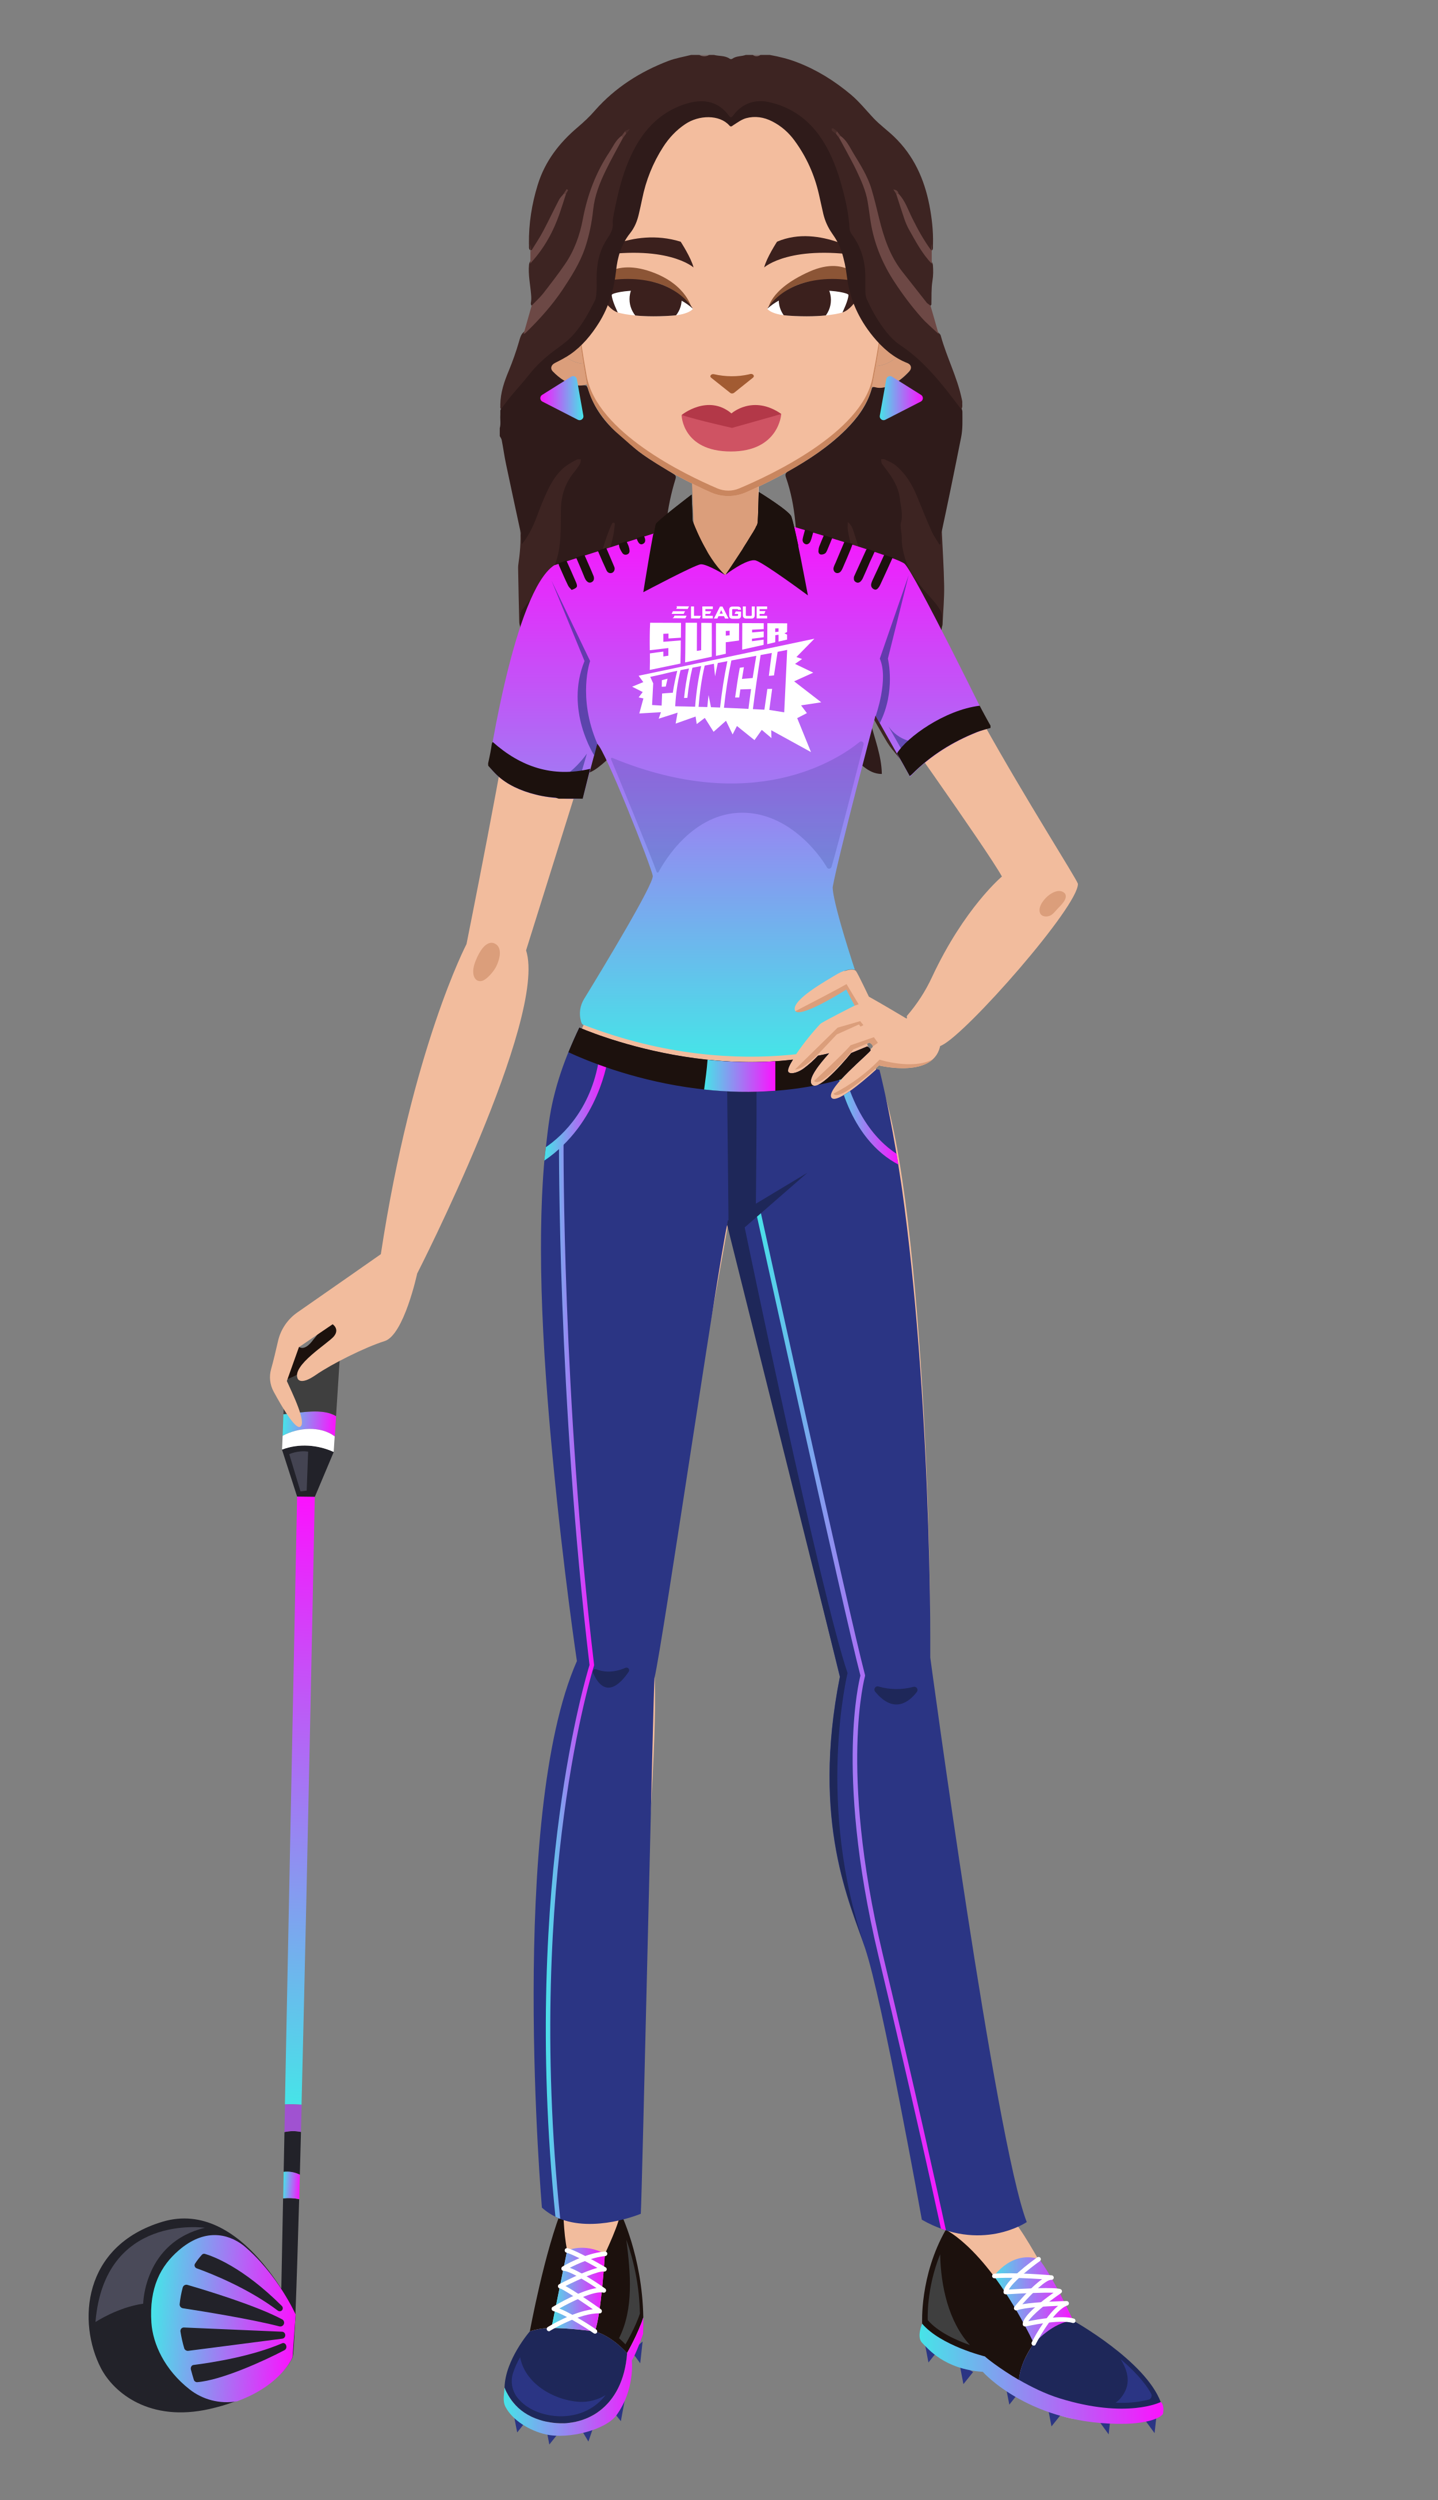 <?xml version="1.0" encoding="utf-8"?>
<!-- Generator: Adobe Illustrator 24.0.1, SVG Export Plug-In . SVG Version: 6.00 Build 0)  -->
<svg version="1.1" id="Layer_1" xmlns="http://www.w3.org/2000/svg" xmlns:xlink="http://www.w3.org/1999/xlink" x="0px" y="0px"
	 viewBox="0 0 1262.3 2193.9" style="enable-background:new 0 0 1262.3 2193.9;" xml:space="preserve">
<rect x="0" y="0" width="1262.3" height="2193.9" fill="#808080" stroke="none"/>
<style type="text/css">
	.st0{fill:#222229;}
	.st1{fill:#A052D1;}
	.st2{fill:url(#SVGID_1_);}
	.st3{fill:url(#SVGID_2_);}
	.st4{fill:#444452;}
	.st5{fill:url(#SVGID_3_);}
	.st6{fill:#4A4A59;}
	.st7{fill:url(#SVGID_4_);}
	.st8{fill:#FFFFFF;}
	.st9{fill:#3F3F3F;}
	.st10{fill:#1C110D;}
	.st11{fill:#F2BC9D;}
	.st12{fill:#DB9E7B;}
	.st13{fill:#2B3584;}
	.st14{fill:url(#SVGID_5_);}
	.st15{fill:#1E2759;}
	.st16{fill:url(#SVGID_6_);}
	.st17{fill:url(#SVGID_7_);}
	.st18{fill:url(#SVGID_8_);}
	.st19{clip-path:url(#SVGID_10_);}
	.st20{fill:url(#SVGID_11_);}
	.st21{fill:url(#SVGID_12_);}
	.st22{fill:url(#SVGID_13_);}
	.st23{fill:url(#SVGID_14_);}
	.st24{fill:url(#SVGID_15_);}
	.st25{fill:#F3BD9E;}
	.st26{fill:#C9865F;}
	.st27{fill:#CF5363;}
	.st28{fill:#B33848;}
	.st29{fill:#A25B32;}
	.st30{fill:#8C5536;}
	.st31{clip-path:url(#SVGID_17_);}
	.st32{fill:#3B201D;}
	.st33{clip-path:url(#SVGID_19_);}
	.st34{fill:#2F1B1A;}
	.st35{fill:#3D2422;}
	.st36{fill:#796866;}
	.st37{fill:#776665;}
	.st38{fill:#6D4845;}
	.st39{fill:#6C4845;}
	.st40{fill:#4A2E2B;}
	.st41{fill:#492D2B;}
	.st42{fill:#603E3B;}
	.st43{fill:#62403D;}
	.st44{fill:#5F3E3B;}
	.st45{clip-path:url(#SVGID_21_);}
	.st46{fill:none;}
	.st47{fill:url(#SVGID_22_);}
	.st48{display:none;fill:#2B3584;}
	.st49{display:none;fill:#FFFFFF;}
	.st50{opacity:0.21;fill:#2B3584;enable-background:new    ;}
	.st51{opacity:0.65;fill:#2B3584;enable-background:new    ;}
	.st52{opacity:0.56;fill:#2B3584;enable-background:new    ;}
	.st53{fill:url(#SVGID_23_);}
	.st54{fill:url(#SVGID_24_);}
</style>
<g id="Driver">
	<g>
		<path class="st0" d="M262.6,1929.9c-4.6-1-9.4-1.2-14.1-0.7l-2.8,141.6c0,0,6,3.8,11.1-2.3
			C258.3,2066.9,260.3,2010.8,262.6,1929.9z"/>
		<path class="st0" d="M249.7,1871l-0.7,35c4.9-0.6,9.8,0.3,14.2,2.5c0.3-12.1,0.7-24.7,1-37.6
			C259.4,1869.9,254.5,1869.9,249.7,1871z"/>
		<path class="st1" d="M264.8,1847c-4.9-0.4-9.8-0.5-14.6-0.3l-0.5,24.3c4.8-1,9.7-1.1,14.5-0.1C264.4,1863,264.6,1855.1,264.8,1847
			z"/>
		
			<linearGradient id="SVGID_1_" gradientUnits="userSpaceOnUse" x1="259.11" y1="348.637" x2="259.11" y2="882.423" gradientTransform="matrix(0.998 6.455995e-02 6.455995e-02 -0.998 -35.547 2177.481)">
			<stop  offset="0" style="stop-color:#46E4E8"/>
			<stop  offset="1" style="stop-color:#FB12FE"/>
		</linearGradient>
		<path class="st2" d="M260.8,1313.3l-10.7,533.3c4.9-0.2,9.8-0.1,14.6,0.3c5.6-222.8,11.6-533.5,11.6-533.5L260.8,1313.3z"/>
		
			<linearGradient id="SVGID_2_" gradientUnits="userSpaceOnUse" x1="266.364" y1="277.962" x2="281.549" y2="277.962" gradientTransform="matrix(0.998 6.455995e-02 6.455995e-02 -0.998 -35.547 2177.481)">
			<stop  offset="0" style="stop-color:#46E4E8"/>
			<stop  offset="1" style="stop-color:#FB12FE"/>
		</linearGradient>
		<path class="st3" d="M263.2,1908.4c-4.4-2.2-9.3-3.1-14.2-2.5l-0.4,23.3c4.7-0.5,9.5-0.3,14.1,0.7
			C262.8,1923,263,1915.8,263.2,1908.4z"/>
		<path class="st0" d="M293,1274.1l-16.6,39.4l-15.6-0.2l-13.2-41v-0.3C262.3,1266.5,279,1267.8,293,1274.1z"/>
		<path class="st4" d="M253.9,1276.1l9.9,32.7l5.4-0.7l1.3-34.2C261.8,1272.5,253.9,1276.1,253.9,1276.1z"/>
		<path class="st0" d="M256.9,2068.5c0,0-12.4,31.8-72.9,45.5c-52.5,11.9-84.1-14.1-95.4-35.8c-20.6-39.9-16.5-107.3,54-128.5
			s116.9,81.4,116.9,81.4L256.9,2068.5z"/>
		
			<linearGradient id="SVGID_3_" gradientUnits="userSpaceOnUse" x1="158.131" y1="157.248" x2="284.985" y2="157.248" gradientTransform="matrix(0.998 6.455995e-02 6.455995e-02 -0.998 -35.547 2177.481)">
			<stop  offset="0" style="stop-color:#46E4E8"/>
			<stop  offset="1" style="stop-color:#FB12FE"/>
		</linearGradient>
		<path class="st5" d="M259.5,2031.1l-2.7,37.4c0,0-9.3,24.3-48.8,38.8h-0.3c-14.7,2.5-29.8-1.4-41.4-10.6
			c-21.8-17.1-32.1-39.7-33.4-58.4c-2.1-31,8.3-50,24-63.5c22.2-19.2,42.7-15.1,56.8-4.3C243.7,1995.5,259.5,2031.1,259.5,2031.1z"
			/>
		<path class="st0" d="M160.4,2007.4c0.5-1.8,2.4-2.8,4.1-2.3c17.2,5,60.5,18.2,83.1,30.2c1,0.5,1.7,1.5,1.8,2.7l0,0
			c0,0.4,0,0.8-0.1,1.1c-0.5,1.8-2.3,2.9-4.1,2.4c-24.8-6.4-67.7-13.3-84.7-15.9c-1.7-0.3-3-1.9-2.8-3.6
			C158.2,2017.1,159.1,2012.2,160.4,2007.4C160.4,2007.5,160.4,2007.4,160.4,2007.4z"/>
		<path class="st0" d="M161.7,2060.7c-1.4-4.8-2.5-9.7-3.3-14.7c0-0.2-0.1-0.5,0-0.7c0.1-1.7,1.5-2.9,3.2-2.8l85.9,3.7
			c1.5,0,2.8,1.2,2.9,2.8l0,0c0.2,1.6-1,3.1-2.6,3.3l-82.7,10.7C163.6,2063.1,162.1,2062.1,161.7,2060.7z"/>
		<path class="st0" d="M170.1,2088.2c-0.7-2.2-1.6-5.4-2.5-8.7c-0.5-1.9,0.5-3.9,2.2-4.1c17.8-2.3,51.5-7.7,78-19.1
			c1.6-0.7,3.4,0.7,3.6,2.8l0,0c0.2,1.3-0.4,2.5-1.5,3.2c-17.6,9.3-55.6,26.6-77,28.2C171.5,2090.4,170.4,2089.5,170.1,2088.2z"/>
		<path class="st0" d="M248.2,2025.3L248.2,2025.3c0.1,0.7-0.1,1.3-0.5,1.9c-0.9,1.2-2.6,1.4-3.8,0.5
			c-25.8-19.4-56.8-31.9-71.4-37.2c-0.2-0.1-0.4-0.2-0.5-0.3c-1.2-0.8-1.6-2.5-0.8-3.7c1.8-2.8,3.8-5.4,6-7.8
			c0.7-0.8,1.7-1.1,2.7-0.8c6.5,1.9,32.9,11.2,67.5,45.7C247.9,2024.1,248.2,2024.7,248.2,2025.3z"/>
		<path class="st6" d="M179.9,1955c-53.5,12.8-54.2,66.6-54.2,66.6c-22.4,3.2-41.9,16.1-41.9,16.1
			C91.7,1942.2,179.8,1955,179.9,1955z"/>
		
			<linearGradient id="SVGID_4_" gradientUnits="userSpaceOnUse" x1="223.303" y1="945.54" x2="269.562" y2="945.54" gradientTransform="matrix(0.998 6.455995e-02 6.455995e-02 -0.998 -35.547 2177.481)">
			<stop  offset="0" style="stop-color:#46E4E8"/>
			<stop  offset="1" style="stop-color:#FB12FE"/>
		</linearGradient>
		<path class="st7" d="M293.9,1260.5l1.1-17.7c-11.3-7.3-31.5-3-43.4-2c-0.9,0.1-1.9,0.2-2.8,0.3l-0.7,18.9
			C262,1252.5,281.5,1251.2,293.9,1260.5z"/>
		<path class="st8" d="M248.1,1260l-0.5,12.1c14.7-5.6,31.3-4.3,45.3,2.1l0.9-13.7C281.5,1251.2,262,1252.5,248.1,1260z"/>
		<path class="st9" d="M249.9,1211.1l-1.1,30c0.9-0.2,1.9-0.3,2.8-0.3c11.9-1,32.1-5.3,43.4,2l6.4-100l-2.2,23.9
			C287.3,1185.9,270.8,1204.5,249.9,1211.1z"/>
		<path class="st10" d="M299.1,1166.7l2.2-23.9c-0.2-0.4-26,32.9-26.1,32.6c-3.3,4.6-9.3,11-14.4,5.1c-4.7-5.5,3-17.2,9.4-30.5
			c-4.5,8.1-10.7,13.6-18.3,24.2l-2.1,37l0,0C270.8,1204.5,287.3,1185.9,299.1,1166.7z"/>
	</g>
</g>
<g id="Body">
	<title>girl body B</title>
	<path class="st11" d="M522.2,641.2c0,0,52.9,101.6,57.2,115.4s-6.3,43.4-29.6,76.2c-14.5,20.5-42.9,66.7-58.2,124.9
		c-9.2,34.9-11.5,74.6-9.5,114.4c5.3,153.5,19.1,277.4,31.8,382.2c-38.9,70.5-43.5,247.7-19,481.8c0,0-25.4,87.9-30.7,118.6
		c0,0-25.4,41.3-18,52.9c0,0,4.2,7.4,12.7,3.2c0,0,4.2,14.8,18,8.5c0,0,7.4,16.9,20.1,5.3c0,0,16.9,9.5,24.4-3.2
		c0,0,29.6,15.9,28.6-49.8c0,0,18-23.3,11.7-47.6s-16.9-82.6-16.9-82.6s12.1-141.4,21.2-273.2c7.2-103.6,13.2-200.8,5.3-221.3
		c0,0,63.5-346.2,68.8-378c0,0,98.5,352.6,107,397.1c-13.8,41.3-27.5,109.1,18,222.3c19.2,47.9,58.2,217.1,67.8,268.9
		c0,0-32.8,78.4-6.3,98.5c26.5,20.1,40.2,7.4,54,23.3c7.8,9,25.2,28.3,44.5,38.1c14.6,7.4,31.1,8.1,40.2,2.1c0,0,30.7,8.5,25.4-2.1
		c0,0,20.1,5.3,18-2.1c0,0,14.8,2.1,9.5-7.4s-60.3-48.7-67.8-54c0,0-50.8-96.4-60.3-103.8c0,0-17.3-70.5-30.7-153.5
		c-21.4-132.9-44.6-319.8-44.5-320.8c5.3-36-2.1-418.2-42.3-527.3S726,783,726,783l43.4-173.7c0,0,97.4,136.6,110.1,159.9
		c0,0-32.9,27.4-61.3,88.1c-5.7,12.4-13.2,23.9-22.1,34.2c-1.2,1.4,8.3,36.5,30.5,25.9s120.7-122.8,119.6-141.9
		c-1.9-5.5-45.7-73.8-83.6-141.9c-37.1-66.6-68.4-132.9-77.3-138.7c-5.4-6.6-90-25.4-119.6-33.9c0,0,0.7-40,0-51.9
		c-1.1-19.1-16.7-26.6-32.6-23.4s-24.3,8.6-25.4,31.9l1.9,46.6c0,0-97.4,26.5-114.3,30.7s-33.9,37.1-42.4,98.5
		s-43.4,235.1-43.4,235.1s-47.6,91.1-75.2,272.1c0,0-47.7,33.4-73.1,51c-8.7,6-14.9,15.1-17.2,25.5c-1.8,7.9-4,17.2-6,24.3
		c-1.9,6.6-1.1,13.7,2.2,19.8c7,12.9,18.8,33.1,23.2,30.9c6.4-3.2-7.4-30.7-11.6-40.2l10.6-29.7l29.6-20.1c0,0,6.4,4.2,1.1,10.6
		s-37.1,25.4-31.8,37.1c0,0,2.1,6.4,15.9-3.2s43.4-24.4,60.4-29.7s28.6-59.3,28.6-59.3S480.9,893.3,461.8,834L522.2,641.2z"/>
	<path class="st12" d="M606.6,501.4c39,11.9,79.4,0,107.3-27.6c-19.2-4.8-37.8-9.4-48.7-12.5c0,0,0.7-40,0-51.9
		c-1.1-19.1-16.7-26.6-32.6-23.4s-24.3,8.6-25.4,31.9l1.9,46.6c0,0-18.1,4.9-40.1,10.9C578.3,487.8,591.5,497,606.6,501.4z"/>
	<path class="st11" d="M795.3,893.6c0,0-21.9-13.1-32.6-19c0,0-9.2-19.4-11.2-22.3s-10.7-1-18.5,3.9s-37.9,21.4-35.5,30.6
		s45.2-18,45.2-18L750,883c0,0-28.1,14-30.1,16c-3.8,3.8-27.7,31.6-26.2,37.9c0.6,2.7,6.9,2.3,13.6-2.4c9-6.4,19.7-19,27.2-26.7
		L754,899l1.5,1.9c0,0-17.5,9.2-18,11.2s-29.2,29.2-22.8,36.5s34.5-27.7,34.5-27.7l14.1-5.9c0,0,2.9,1.5,2.9,3.4s-38.9,33-34.5,41.3
		s39.9-24.7,39.9-24.7s49.8,12.3,54-19C827.9,897.5,795.3,893.6,795.3,893.6z"/>
	<path class="st12" d="M755.1,896.1l-19.8,5.7l-37.5,36.8c3.5-0.5,6.7-1.9,9.5-4.1c9-6.4,19.7-19,27.2-26.7L754,899l1.4,1.9l2.5-1.3
		L755.1,896.1z"/>
	<path class="st12" d="M767.1,910.2l-20.5,7.1c-5.7,7-32,31.3-32,31.3c6.3,7.3,34.5-27.7,34.5-27.7l14.1-5.9c0,0,2.9,1.5,2.9,3.4
		l4.5-3.3L767.1,910.2z"/>
	<path class="st12" d="M772.1,929.9c-11.7,12.1-25.4,22.1-40.4,29.8c4.4,8.3,39.9-24.7,39.9-24.7s32.5,8,47.2-5.3
		C800.6,939.1,772.1,929.9,772.1,929.9z"/>
	<path class="st12" d="M742.8,868.9l7.1,13.7l3.8-1.3l-10.6-17.7c-6.5,3.8-33.4,17.8-45.2,23.9C702.3,894.7,742.8,868.9,742.8,868.9
		z"/>
	<path class="st12" d="M921.5,785c-4.1,2.8-10.7,10.2-8.6,16.1c1.2,3.3,5.5,3.8,8.7,2.5c2.8-1.1,5.1-4.5,7.6-7
		c4.4-4.4,7.9-8.7,5.7-12.4C934.8,784.2,930.9,778.5,921.5,785z"/>
	<path class="st12" d="M417.3,843.7c-4.7,12,0,18.9,6.1,17c4-1.2,10.3-8.4,12.4-13c5.2-11.3,2.9-17.7-1.4-19.6
		C434.4,828.1,425.8,822.1,417.3,843.7z"/>
	<path class="st12" d="M591,1008.7c0,0,63.5,9.5,103.8-1.1l-52.9,64.6L591,1008.7z"/>
	<path class="st12" d="M547.6,667.4c0,0,13.4,35.8,24.6,42.5c2.8,1.7,8.7,1.5,15.9,0.4c35.9-5.8,72.5-6.5,108.6-2
		c8.2,1,15.7,1.1,20.9-0.6c20.1-6.7,31.3-53.7,31.3-53.7S688.5,707.6,547.6,667.4z"/>
	<path class="st12" d="M525.5,1461.7c5.2,2.1,14,3.7,25.5-1.3c1.2-0.5,2.6,0,3.1,1.2c0.3,0.7,0.2,1.6-0.2,2.2
		c-6.9,10.3-20.8,25.1-31.4,0.9c-0.5-1.2,0.1-2.6,1.2-3.1C524.2,1461.4,524.9,1461.4,525.5,1461.7z"/>
	<path class="st12" d="M773.2,1476.7c10,2.9,20.5,3,30.6,0.3c1.5-0.4,3.1,0.5,3.5,2c0.2,0.9,0,1.8-0.5,2.5
		c-6.6,8.6-20.1,19.8-36.6-0.3c-1-1.2-0.8-3,0.4-4C771.3,1476.7,772.3,1476.5,773.2,1476.7z"/>
	<path class="st12" d="M844.3,2018.2c2.4,8.1,6.5,15.5,12,21.9c1,1.2,0.9,2.9-0.3,4c-0.8,0.7-1.9,0.9-2.8,0.5
		c-9-3.3-19.7-10.6-14.3-26.4c0.5-1.5,2.1-2.3,3.6-1.8C843.3,2016.7,844,2017.3,844.3,2018.2z"/>
	<path class="st12" d="M547.2,1975.9c4.2,7.8,8.8,20.3,0.6,28.6c-0.5,0.5-1.3,0.5-1.8,0c-0.3-0.3-0.4-0.7-0.3-1.1
		c1-4.7,2-13.6-0.8-26.5c-0.2-0.7,0.3-1.4,0.9-1.5C546.4,1975.1,547,1975.4,547.2,1975.9z"/>
	<path class="st12" d="M940.2,2098.5c6.3,8.6,16.3,13.6,20.8,22.2c1-0.5,1.9-1,2.7-1.7c4.3,0.9,8.7,1.5,13,1.9
		C965.8,2110.5,954.2,2104,940.2,2098.5z"/>
	<path class="st12" d="M990.1,2095.3c6.1,6.1,15.2,9.4,20.5,16.7c1.3-0.1,2.5-0.4,3.7-0.8C1007.7,2104.3,998.3,2099.4,990.1,2095.3z
		"/>
	<path class="st12" d="M466.3,2089.3c-8.9,4.3-11.5,14.1-14.9,22.5c2.3,0.4,4.7,0,6.7-1.1c0.5,1.6,1.2,3.2,2.1,4.6
		C459.6,2106.4,462.4,2096.9,466.3,2089.3z"/>
	<path class="st12" d="M498.2,2097.6c0,2-2,3-2,4c-1.4,8-0.6,16-0.8,24c0.3-0.2,0.5-0.4,0.8-0.7c1,0.6,2.1,1.1,3.2,1.5
		C497.5,2116.9,497.5,2107.1,498.2,2097.6z"/>
	<path class="st12" d="M483.3,2090.4c-7.1,8.4-9.3,19.3-11.1,30.2c1.3-0.3,2.6-0.7,3.9-1.3c1,2.1,2.2,4,3.8,5.7
		C477.6,2113.5,481,2101.4,483.3,2090.4z"/>
	<path class="st12" d="M520.1,2122.5l0.4-0.6c1.8,0.9,3.7,1.4,5.7,1.7c-2.6-10.4-4-21-3.9-31.8
		C517.4,2100.4,519.4,2112,520.1,2122.5z"/>
	<path class="st12" d="M968.1,2095.7c10.1,4.3,17.9,13.4,21.3,23.1c0.5-0.9,0.5-2-0.4-3.5c3.5,0.7,7.1,1,10.7,1.1
		C990.4,2107.1,981.3,2097.5,968.1,2095.7z"/>
</g>
<g id="Shoes_1_">
	<polygon class="st13" points="450.4,2116.2 454,2134.6 462.4,2124 	"/>
	<polygon class="st13" points="478.7,2126.8 482.2,2145.2 490.7,2134.6 	"/>
	<polygon class="st13" points="507,2126.6 516.5,2142.6 520.9,2129.8 	"/>
	<polygon class="st13" points="548.4,2106.3 545,2124.7 536.5,2114.2 	"/>
	<polygon class="st13" points="564.1,2054.8 562,2073.9 554.2,2063.3 	"/>
	<path class="st10" d="M550.4,2065c0,0,10-17.4,14.3-31.4c-0.9-54-20.3-92.4-20.3-92.4c0.7,7.1-13.4,36.7-13.4,36.7
		s-3.2,53.3-8.8,68.1C522.2,2045.9,535.6,2048.8,550.4,2065z"/>
	<path class="st10" d="M484.1,2043.1l13.8-68.1c-3.5-16.2-3.5-39.2-3.5-39.2c-16.2,38.8-29.3,110.1-29.3,110.1
		S474.9,2042.4,484.1,2043.1z"/>
	
		<linearGradient id="SVGID_5_" gradientUnits="userSpaceOnUse" x1="442.157" y1="108.371" x2="564.739" y2="108.371" gradientTransform="matrix(1 0 0 -1 0 2193.94)">
		<stop  offset="0" style="stop-color:#46E4E8"/>
		<stop  offset="1" style="stop-color:#FB12FE"/>
	</linearGradient>
	<path class="st14" d="M550.4,2065c-3.5,48.7-37.7,65.8-67.8,60.7c-24.8-4.2-35.3-19.2-39.8-30.6c-0.1,5.9-1.9,11.7,1,17.2
		c6.1,11.6,21.1,20.8,35.3,24c20.3,4.6,52.9-4.2,62.1-16.9c16.4-22.7,13.4-48,13.4-48c3.5-4.9,9.9-23.3,9.9-23.3
		c0.2-4.9,0.3-9.8,0.2-14.5C560.4,2047.6,550.4,2065,550.4,2065z"/>
	<path class="st15" d="M482.7,2125.7c30,5.1,64.2-12,67.8-60.7c-14.8-16.2-28.2-19.1-28.2-19.1s-27.5-3.5-38.1-2.8
		c-9.2-0.7-19.1,2.8-19.1,2.8s-21.6,24.8-22.2,49.2C447.3,2106.5,457.8,2121.5,482.7,2125.7z"/>
	
		<linearGradient id="SVGID_6_" gradientUnits="userSpaceOnUse" x1="484.06" y1="184.722" x2="531" y2="184.722" gradientTransform="matrix(1 0 0 -1 0 2193.94)">
		<stop  offset="0" style="stop-color:#46E4E8"/>
		<stop  offset="1" style="stop-color:#FB12FE"/>
	</linearGradient>
	<path class="st16" d="M522.2,2045.9c5.6-14.8,8.8-68.1,8.8-68.1c-18.7-9.9-33.2-2.8-33.2-2.8l-13.8,68.1
		C494.7,2042.4,522.2,2045.9,522.2,2045.9z"/>
	<path class="st8" d="M522.2,2047.9c-0.4,0-0.8-0.1-1.1-0.4c-0.2-0.2-22.5-15.4-35.5-19.5c-0.7-0.2-1.3-0.9-1.4-1.7
		c-0.1-0.8,0.3-1.6,1-1.9c2.8-1.7,24.3-14.4,38.4-16.5c-10.5-7-24-15.1-28.9-15.1c-1.1,0-2-0.9-1.9-2.1c0-0.7,0.4-1.3,0.9-1.6
		c0.8-0.5,19-11.6,37.2-13.3c1.1-0.1,2.1,0.7,2.2,1.8c0.1,1.1-0.7,2.1-1.8,2.2c-12.2,1.2-24.7,7-31.1,10.3c10.9,4,28.7,16.5,31,18.2
		c0.9,0.6,1.1,1.9,0.5,2.8c-0.5,0.7-1.3,1-2.1,0.8c-8.1-1.9-28.1,8-38.6,13.9c13.5,5.5,31.6,17.9,32.4,18.5c0.9,0.6,1.1,1.9,0.5,2.8
		C523.5,2047.7,522.9,2048,522.2,2047.9z"/>
	<path class="st8" d="M481.9,2045.8c-1.1,0-2-0.9-2-2c0-0.7,0.4-1.3,0.9-1.7c1-0.6,21.8-13.4,39.6-15.6
		c-13.1-9.1-26.4-17.7-28.7-18.2c-1.1-0.1-2-1-1.9-2.1c0-0.7,0.4-1.3,1.1-1.7c2.6-1.4,21.9-11.4,33.5-14.3
		c-7.5-4.3-21.2-11.7-27.2-13.4c-1.1-0.3-1.7-1.4-1.4-2.5c0.3-1.1,1.4-1.7,2.5-1.4l0,0c9,2.5,32.3,16.2,33.3,16.8
		c1,0.5,1.3,1.8,0.7,2.7c-0.4,0.7-1.3,1.1-2.1,1c-4.7-0.8-21.8,6.7-33.8,12.7c7.6,4.1,21.9,13.9,31.1,20.4c0.9,0.6,1.1,1.9,0.5,2.8
		c-0.4,0.5-1,0.9-1.7,0.8c-17.5-0.6-43.1,15.1-43.3,15.2C482.7,2045.7,482.3,2045.8,481.9,2045.8z"/>
	<polygon class="st13" points="811.5,2054.8 815,2073.2 823.5,2062.6 	"/>
	<polygon class="st13" points="842.2,2073.9 845.7,2092.2 854.2,2081.6 	"/>
	<polygon class="st13" points="882.4,2091.9 886,2110.2 894.4,2099.6 	"/>
	<polygon class="st13" points="919.5,2110.9 923,2129.3 931.5,2118.7 	"/>
	<polygon class="st13" points="1015.6,2116.2 1013.5,2135.2 1005.7,2124.6 	"/>
	<polygon class="st13" points="975.3,2117.2 973.2,2136.3 965.5,2125.7 	"/>
	
		<linearGradient id="SVGID_7_" gradientUnits="userSpaceOnUse" x1="807.189" y1="110.862" x2="1021.275" y2="110.862" gradientTransform="matrix(1 0 0 -1 0 2193.94)">
		<stop  offset="0" style="stop-color:#46E4E8"/>
		<stop  offset="1" style="stop-color:#FB12FE"/>
	</linearGradient>
	<path class="st17" d="M809.5,2039.1c0,0-5.2,11.8,0,16.9s19.3,23.1,53.2,25.4c0,0,41.9,47.5,125.6,45.6c10.7-0.2,27.3-2.4,32.5-8.5
		c0,0,1.9-7.1-1.9-10.8L809.5,2039.1z"/>
	
		<linearGradient id="SVGID_8_" gradientUnits="userSpaceOnUse" x1="870.2" y1="171.502" x2="942.1" y2="171.502" gradientTransform="matrix(1 0 0 -1 0 2193.94)">
		<stop  offset="0" style="stop-color:#46E4E8"/>
		<stop  offset="1" style="stop-color:#FB12FE"/>
	</linearGradient>
	<path class="st18" d="M870.2,2000.5c0,0,15.8-26.1,41.7-18.1c0,0,9.9,10.6,30.2,54.1l-34.7,27.5L870.2,2000.5z"/>
	<path class="st10" d="M830.2,1956.8c-23.1,40.5-20.7,82.4-20.7,82.4c16.5,19.3,55.1,28.7,55.1,28.7c0.8,1,13,10.8,29.8,20.6
		c1.4-15.5,11-29.1,13.2-32C867.4,1973.6,830.2,1956.8,830.2,1956.8z"/>
	<path class="st15" d="M942.1,2036.5c-17.9,0.9-34.4,20.1-34.5,19.9c-2.1,2.9-11.7,16.5-13.2,32c10.6,6.1,23,12.3,35.6,16.2
		c59.3,18.4,88.9,3.3,88.9,3.3C1005.2,2071.6,942.1,2036.5,942.1,2036.5z"/>
	<path class="st8" d="M907.5,2058.4c-0.3,0-0.6-0.1-0.9-0.2c-1-0.5-1.4-1.7-0.9-2.7c0.5-1.1,11.4-22.4,23.1-32
		c-10.8,0.4-29.9,1.5-36,3.9c-1,0.4-2.2-0.1-2.6-1.1c-0.3-0.7-0.1-1.4,0.3-2c2.9-3.5,14.7-17.6,24.3-24.2
		c-10.8-0.7-29.7-1.8-41.7-0.8c-1.1,0.1-2.1-0.7-2.2-1.8c-0.1-1.1,0.7-2.1,1.8-2.2c17.6-1.4,49.1,1.3,50.5,1.4
		c1.1,0.1,1.9,1.1,1.8,2.2l0,0c-0.1,1.1-1.1,1.9-2.2,1.8h-0.2c-4.6,0-16.3,11.3-25.2,21.4c13.3-2.3,37.7-2.8,38.9-2.8
		c1.1,0,2,0.9,2,2c0,0.9-0.5,1.6-1.4,1.9c-10.3,3.3-23.6,25.8-27.8,34.1C909,2058,908.3,2058.4,907.5,2058.4z"/>
	<path class="st8" d="M899.8,2041.6c-0.4,0-0.8-0.1-1.2-0.4c-0.5-0.3-0.8-0.9-0.8-1.4c-0.6-7.1,17.1-20.8,27-27.8
		c-8.2-0.3-25.7,0.4-41.8,1.4c-0.6,0-1.1-0.2-1.5-0.5c-0.4-0.4-0.6-0.9-0.6-1.5c0-9,24.8-27,29.8-30.6c1-0.5,2.2-0.2,2.7,0.8
		c0.5,0.8,0.3,1.8-0.4,2.5c-10.3,7.3-24.3,19-27.4,25.1c12.5-0.8,41.5-2.3,45.5-0.3c1,0.5,1.4,1.7,0.9,2.7c-0.2,0.3-0.4,0.6-0.7,0.8
		c-12.3,8.4-25.2,19.1-28.6,24.6c8.3-1.7,29.8-5.5,40-2.3c1.1,0.3,1.6,1.5,1.3,2.5c-0.3,1.1-1.5,1.6-2.5,1.3
		c-11.5-3.6-40.9,3-41.2,3.1C900.2,2041.6,900,2041.6,899.8,2041.6z"/>
	<path class="st13" d="M983.6,2104.6c10-11.8,6.7-23.8,0-34.4c10.7,9.1,21,19.6,26.9,30.4c0.9,1.7,0.3,3.9-1.4,4.9
		c-0.3,0.1-0.5,0.2-0.8,0.3c-7.9,2-16,2.9-24.1,2.8c-1.6,0-3.2,0-4.9-0.1C980.9,2107.4,982.3,2106.1,983.6,2104.6z"/>
	<path class="st13" d="M508.1,2107.7c-22.7-1.5-47.5-16.6-51.5-39.1c-2.6,4.4-4.7,9.1-6.3,14c-2.4,7.7-0.7,16.1,4.5,22.2
		c5.6,6.6,14.5,12.6,28.6,14.9c17.4,2.8,36.4-2.4,48.2-17.9C524.6,2106.1,516.4,2108.2,508.1,2107.7z"/>
	<path class="st9" d="M814.4,2036c9,10.6,25.5,17.9,37,21.9c-18.7-20.4-25.6-51.6-26.1-79.7C812.9,2008.7,814.4,2036,814.4,2036z"/>
	<path class="st9" d="M549.8,1965.5c3.7,29.1,6.7,60.5-6.4,86.4c2,1.7,3.8,3.5,5.6,5.4c0,0,8.9-15,12.7-27
		C561.3,2008.1,557.2,1986.3,549.8,1965.5z"/>
</g>
<g id="Pants_x5F_01">
	<g>
		<g>
			<defs>
				<path id="SVGID_9_" d="M816.7,1454.5c0.3-129.8-9.4-376.9-44.5-515.7c-1.7-0.3-2.7-0.6-2.7-0.6s-35.5,33-39.8,24.8
					s34.5-39.4,34.5-41.3s-2.9-3.4-2.9-3.4l-14.1,5.8c0,0-28.2,35-34.5,27.7c-4.2-4.8,6.9-18.4,15.1-27.5c-3.2,0.8-6.5,1.5-9.7,2.1
					c-3.9,4.1-8.1,7.9-12.7,11.3c-6.7,4.8-13,5.1-13.6,2.4c-0.4-1.9,1.4-5.7,4.3-10.3c-5.2,0.6-10.4,1.1-15.5,1.4l0,0
					c-85.8,5.7-170.8-29.3-172.1-29.5c-26.4,55.7-26.2,81-30.7,116.7l0,0c-6.9,81.2-0.5,178.8,7.4,261.3
					c9.5,100,21.2,177.9,21.2,177.9c-60.4,136.6-30.7,479.7-30.7,479.7c4.1,3.7,8.8,6.7,13.8,8.9l0.1,0.1
					c31.7,13.8,72.9-3.6,72.9-3.6c1.1-14.8,11.2-466.9,12-470.1c6.5-26.2,55.1-356.8,63.7-397.1l99,396
					c-25.4,128.1,9.2,199.4,22.2,238.2c15,44.7,49.8,238.2,49.8,238.2c5.3,3.1,10.9,5.7,16.7,7.8l0,0l2.2,0.8l0.2,0.1
					c42.3,14.4,73-6.6,73-6.6C873.8,1879.1,816.7,1454.5,816.7,1454.5z"/>
			</defs>
			<clipPath id="SVGID_10_">
				<use xlink:href="#SVGID_9_"  style="overflow:visible;"/>
			</clipPath>
			<g class="st19">
				<path class="st13" d="M508.5,901.8c0,0,135.5,60.3,256.2,10.6c0,0,52.9,154.6,51.9,542.1c0,0,57.2,424.6,84.7,495.5
					c0,0-40.2,27.5-92.1-2.1c0,0-34.7-193.5-49.8-238.2c-13.1-38.8-47.7-110.1-22.2-238.2c0,0-95.6-391.4-97.8-399.9
					s-57.9,372.7-64.9,401c-0.8,3.2-10.9,455.3-12,470.1c0,0-55.1,23.3-86.8-5.3c0,0-29.6-343.1,30.7-479.7
					c0,0-11.7-77.9-21.2-177.9c-8.8-92.6-15.9-204-4.2-290.1C485.9,953.6,497,926.1,508.5,901.8z"/>
				<path class="st15" d="M639.5,1071.5l24-12.7c0,0,1.4-118.6,0-122.8s-25.4,0-25.4,0L639.5,1071.5z"/>
				<path class="st15" d="M523.5,1464.9c5.2,2.1,14,3.7,25.5-1.3c1.2-0.5,2.6,0,3.1,1.2c0.3,0.7,0.2,1.6-0.2,2.2
					c-6.9,10.3-20.8,25.1-31.4,0.9c-0.5-1.2,0.1-2.6,1.2-3.1C522.2,1464.7,522.9,1464.7,523.5,1464.9z"/>
				<path class="st15" d="M771.2,1480c10,2.9,20.5,3,30.6,0.3c1.5-0.4,3.1,0.5,3.5,2c0.2,0.9,0,1.8-0.5,2.5
					c-6.6,8.6-20.1,19.8-36.6-0.3c-1-1.2-0.8-3,0.4-4C769.3,1479.9,770.3,1479.7,771.2,1480z"/>
				
					<linearGradient id="SVGID_11_" gradientUnits="userSpaceOnUse" x1="479.123" y1="720.14" x2="521.547" y2="720.14" gradientTransform="matrix(1 0 0 -1 0 2193.94)">
					<stop  offset="0" style="stop-color:#46E4E8"/>
					<stop  offset="1" style="stop-color:#FB12FE"/>
				</linearGradient>
				<path class="st20" d="M495,1593.4c11.1-83.4,26.3-131.1,26.4-131.6c0.1-0.3,0.1-0.6,0.1-0.8c-27.9-234.3-26.8-456.4-26.8-458.6
					c0-1.1-0.9-2-2-2l0,0c-1.1,0-2,0.9-2,2c0,2.2-1.1,224.2,26.8,458.7c-1.5,4.9-15.8,52.2-26.4,131.8
					c-10.3,76.7-19.1,199.9-3.5,352.5c1.4,0.7,2.8,1.3,4.2,1.8C475.8,1793.9,484.7,1670.2,495,1593.4z"/>
				
					<linearGradient id="SVGID_12_" gradientUnits="userSpaceOnUse" x1="663.53" y1="684.725" x2="830.4" y2="684.725" gradientTransform="matrix(1 0 0 -1 0 2193.94)">
					<stop  offset="0" style="stop-color:#46E4E8"/>
					<stop  offset="1" style="stop-color:#FB12FE"/>
				</linearGradient>
				<path class="st21" d="M752.6,1532.2c0.9-40.3,6.7-61.1,6.7-61.3c0.1-0.3,0.1-0.7,0-1.1c-14-53-91-403.7-91.8-407.2
					c-0.2-1.1-1.3-1.8-2.4-1.5c-1.1,0.2-1.8,1.3-1.5,2.4c0.8,3.5,77.3,352.1,91.7,406.9c-0.9,3.6-5.8,23.9-6.7,61.6
					c-0.9,37.5,2.3,99.8,22.4,183.9c27.4,114.7,46.9,202.5,55,240c1.5,0.6,3,1,4.4,1.5c-7.8-36-27.5-125.2-55.5-242.4
					C754.9,1631.3,751.7,1569.4,752.6,1532.2z"/>
				
					<linearGradient id="SVGID_13_" gradientUnits="userSpaceOnUse" x1="732.7" y1="1220.59" x2="788.7" y2="1220.59" gradientTransform="matrix(1 0 0 -1 0 2193.94)">
					<stop  offset="0" style="stop-color:#46E4E8"/>
					<stop  offset="1" style="stop-color:#FB12FE"/>
				</linearGradient>
				<path class="st22" d="M737.7,924.7l-5,4.2c10,59.9,38.1,83.8,56,93.1c-0.5-3.1-0.9-6.2-1.3-9.2
					C744.8,985.2,737.7,924.7,737.7,924.7z"/>
				
					<linearGradient id="SVGID_14_" gradientUnits="userSpaceOnUse" x1="477.882" y1="1222.34" x2="533.602" y2="1222.34" gradientTransform="matrix(1 0 0 -1 0 2193.94)">
					<stop  offset="0" style="stop-color:#46E4E8"/>
					<stop  offset="1" style="stop-color:#FB12FE"/>
				</linearGradient>
				<path class="st23" d="M533.6,928.9l-7.1-4.2c-5.9,46.9-32,71.5-47.6,82.2c-0.4,3.8-0.8,7.7-1.1,11.6
					C526.2,985.7,533.6,928.9,533.6,928.9z"/>
				<path class="st15" d="M744,1468.2c-24-70.6-90.3-391.1-90.3-391.1l55.1-48l-69.9,42l-0.7,3.5c2.1,8.5,99.2,396.7,99.2,396.7
					c-25.4,128.1,9.2,199.4,22.2,238.2C715.7,1584,744,1468.2,744,1468.2z"/>
				<path class="st10" d="M771.4,935.9c-4-16-6.6-23.6-6.6-23.6c-120.7,49.8-256.2-10.6-256.2-10.6c-3.3,6.9-6.5,14.1-9.6,21.7
					C532,938.7,651,985.6,771.4,935.9z"/>
				
					<linearGradient id="SVGID_15_" gradientUnits="userSpaceOnUse" x1="618.1" y1="1249.857" x2="680.6" y2="1249.857" gradientTransform="matrix(1 0 0 -1 0 2193.94)">
					<stop  offset="0" style="stop-color:#46E4E8"/>
					<stop  offset="1" style="stop-color:#FB12FE"/>
				</linearGradient>
				<path class="st24" d="M621.1,930c-0.6,8.8-1.9,17.4-3,26.1c20.7,2.3,41.7,2.7,62.5,1.1v-25.9C660.8,932.6,640.9,932.1,621.1,930
					z"/>
			</g>
		</g>
	</g>
</g>
<g id="Head">
	<path class="st12" d="M521.8,317.9c-23.7,8.4-48.5-23.7-34.9-39c8.6-9.7,25,7.1,29.2,11.8l-2.4-11.6c0,0-13.9-31.9-33-20.7
		s-14.4,38-7.5,51.5s30.7,41.2,51.4,21.6L521.8,317.9z"/>
	<path class="st12" d="M486.9,278.9c-13.6,15.3,11.2,47.4,34.9,39l-5.7-27.2C511.9,286,495.6,269.2,486.9,278.9z"/>
	<path class="st12" d="M759.2,319.8c23.5,8.8,48.9-22.9,35.5-38.4c-8.5-9.9-25.1,6.7-29.4,11.3l2.6-11.5c0,0,14.4-31.6,33.3-20.2
		s13.8,38.2,6.6,51.6s-31.4,40.7-51.7,20.8L759.2,319.8z"/>
	<path class="st12" d="M794.7,281.4c13.4,15.5-12,47.2-35.5,38.4l6.1-27.1C769.6,288.1,786.3,271.5,794.7,281.4z"/>
	<path class="st25" d="M642.3,99.1c-147-2.2-139.8,139.6-137.6,162.4c0.2,2,3,33.9,10.3,74.5c8.4,46.3,77,81.9,108.8,96
		c9.8,4.4,21,4.4,30.9,0.1c31.8-13.9,102.2-49.4,111-94.1c8-40.5,11.3-72.3,11.5-74.3C779.8,241,789.4,99.3,642.3,99.1z"/>
	<path class="st26" d="M777.3,257.7c-0.2,2-3.5,33.8-11.5,74.3c-9.4,47.6-89,84.9-116.9,96.6c-6.1,2.6-13,2.6-19.2,0
		C601.6,416.6,524,379.4,515,330c-7.3-40.6-10.2-72.4-10.3-74.5c-0.3-3-0.7-8.2-0.8-14.9c-0.1,7,0.1,13.9,0.8,20.9
		c0.2,2,3,33.9,10.3,74.5c8.4,46.3,77,81.9,108.8,96c9.8,4.4,21,4.4,30.9,0.1c31.8-13.9,102.2-49.4,111-94.1
		c8-40.5,11.3-72.3,11.5-74.3c0.8-8.1,1.2-16.2,1.1-24.3C778.2,247.8,777.7,254.2,777.3,257.7z"/>
</g>
<g id="Lips">
	<path class="st27" d="M598.3,364.2c0,0,0.5,32,43.3,32c42.3,0,44.2-32.9,44.2-32.9l-43.8,5.2L598.3,364.2z"/>
	<path class="st28" d="M598.3,364.2c0,0,23.1-18.8,43.8-1.4c0,0,18.8-16.9,43.8,0.5l-43.3,12.2C642.6,375.5,612.9,368.9,598.3,364.2
		z"/>
</g>
<g id="Nose_x5F_02">
	<path class="st29" d="M626.8,328.4L626.8,328.4c10.1,2.3,20.6,2.4,30.7,0.1l1.1-0.3c2.4-0.5,4.2,1.8,2.4,3.2l-16.6,13.3
		c-1.1,0.8-2.5,0.8-3.5,0l-16.6-13.2C622.5,330.2,624.3,327.8,626.8,328.4z"/>
</g>
<g id="Eyes">
	<title>eyes B</title>
	<path class="st30" d="M522.9,248.9c0,0,12.5-23.1,48.5-10.5c32.5,11.4,36.2,33.6,36.2,33.6S586.9,241.8,522.9,248.9z"/>
	<path class="st8" d="M542.3,274.2c0,0,15.3,5.1,47.7,2.8c15.2-1.1,18.3-6,18.3-6s-31.8-45.5-76.6-11.6l-2.5,2.8L542.3,274.2z"/>
	<g>
		<g>
			<defs>
				<path id="SVGID_16_" d="M542.3,274.2c0,0,15.3,5.1,47.7,2.8c15.2-1.1,18.3-6,18.3-6s-31.8-45.5-76.6-11.6l-2.5,2.8L542.3,274.2z
					"/>
			</defs>
			<clipPath id="SVGID_17_">
				<use xlink:href="#SVGID_16_"  style="overflow:visible;"/>
			</clipPath>
			<g class="st31">
				<circle class="st32" cx="575.5" cy="262.5" r="22.9"/>
			</g>
		</g>
	</g>
	<path class="st32" d="M608.3,271c-12.9-20.2-43.8-32.8-85.9-22.6c0,0,7.9,21.9,19.9,25.8c0,0-5.3-10.8-5.3-15.4
		C537,256,582.7,247.5,608.3,271z"/>
	<path class="st30" d="M758.9,248.9c0,0-13.6-26.1-48.5-10.5c-36,16.1-36.2,33.6-36.2,33.6S694.9,241.8,758.9,248.9z"/>
	<path class="st8" d="M739.5,274.2c0,0-15.3,5.1-47.7,2.8c-15.2-1.1-18.3-6-18.3-6s31.8-45.5,76.6-11.6l2.5,2.8L739.5,274.2z"/>
	<g>
		<g>
			<defs>
				<path id="SVGID_18_" d="M739.5,274.2c0,0-15.3,5.1-47.7,2.8c-15.2-1.1-18.3-6-18.3-6s31.8-45.5,76.6-11.6l2.5,2.8L739.5,274.2z"
					/>
			</defs>
			<clipPath id="SVGID_19_">
				<use xlink:href="#SVGID_18_"  style="overflow:visible;"/>
			</clipPath>
			<g class="st33">
				<circle class="st32" cx="706.5" cy="263.2" r="22.9"/>
			</g>
		</g>
	</g>
	<path class="st32" d="M673.5,271c12.9-20.2,43.8-32.8,85.9-22.6c0,0-7.9,21.9-19.9,25.8c0,0,5.3-10.8,5.3-15.4
		C744.8,256,699.1,247.5,673.5,271z"/>
</g>
<g id="Eyebrows">
	<path class="st32" d="M517.7,225.5c0,0,36.3-26.8,79.8-13.4c0,0,9.2,14.1,11.3,22.6C608.7,234.7,585.4,213.5,517.7,225.5z"/>
	<path class="st32" d="M761.9,225.5c0,0-42.1-29.6-79.8-13.4c0,0-9.2,14.1-11.3,22.6C670.8,234.7,694.1,213.5,761.9,225.5z"/>
</g>
<g id="Hair">
	<g>
		<path class="st34" d="M826.8,550.5c-1.5,9.8-2.4,19.8-4.7,29.5c-2.2,9.7-5.2,19.2-8.7,28.5c-6.3,16.6-9.8,33.8-11.8,51.3
			c-0.2,2.1-0.7,4.3-1.1,6.4c-2.7,1.1-3.5-1.2-4.6-2.7c-18.9-26.5-31.2-55.6-35.7-88c-3.2-23-4.4-46.1-4.1-69.2
			c0.2-15.3-4.2-29.6-10.4-43.4c-0.1,3.2,0.6,6.4,1.5,9.5c2.2,8.2,4.1,16.5,4.6,25c0.6,9.7-0.7,19.3-2.1,28.8
			c-4.9,33.1-1,65.1,11,96.1c1.4,3.5,1.6,7.3,3.3,10.8c3.7,15.2,9.8,29.9,10.1,46.1c-6.5,0-11.4-2.8-15.9-6.3
			c-18.4-14.2-31.5-32.3-38.4-54.7c-0.5-1.7-1.3-3.2-1.9-4.8c-0.5,0.1-1,0.2-1.4,0.4c1.2,7,2.5,14,3.7,21s2.4,14,2.9,21.7
			c-1.5-1.1-3.1-2.1-4.5-3.3c-10.4-9.2-17-21-21.6-33.7c-7.2-20.1-9.5-40.8-6.6-62c2.1-15.5,5-30.9,7.5-46.3
			c2.8-17.8,2-35.6,0.2-53.3c-1.3-13.3-3.8-26.4-8.2-39c-1-2.9-0.1-4.1,2.3-5.4c18-10.1,35.2-21.5,50-36.1
			c10.3-10.2,18.8-21.5,22.9-35.6c0.4-1.5,0.8-2.6,3-2c4.5,1.3,8.9,0.3,13.2-1.4c6.6-2.7,12-7.1,16.8-12.3c2.6-2.9,1.9-6.1-1.6-7.5
			c-12.3-4.8-21.9-13.3-30.1-23.3c-12.6-15.4-20.6-32.8-23-52.8c-0.9-7.4-2.4-14.8-4.7-21.9c-1.8-5.6-4.9-11-8.3-15.8
			c-3.7-5.3-6.2-10.9-7.7-17.1c-1.3-5.7-2.6-11.4-3.8-17c-3.9-17.3-11-33.1-21.5-47.4c-5.2-7.1-11.7-12.8-19.6-16.8
			c-7.2-3.7-15-4.9-22.8-2.8c-4,1.1-7.6,3.8-11.2,6.1c-1.3,0.8-2.1,2-3.6,0.3c-8.6-9.7-26.8-9.3-38.8-1.1
			c-7.9,5.3-14.2,12.1-19.3,20c-9,14-15.1,29.2-18.4,45.6c-0.9,4.4-1.9,8.8-2.9,13.1c-1.4,6.2-3.7,12-7.8,17.1
			c-7.6,9.5-11,20.9-12.2,32.8c-1.8,16.3-6.3,31.6-15,45.6c-6.7,10.7-14.6,20.3-25,27.6c-4.3,3-9.1,5.4-13.8,7.8
			c-3.1,1.6-4.2,4.7-1.9,7.2c6,6.2,12.8,11.1,21.7,12.4c1.1,0.2,2.3,0.2,3.5,0.1c4.8-0.3,4.8-0.3,6.3,4.5
			c5,15.5,14.3,27.9,26.5,38.4c6.8,5.8,13.3,12.1,20.6,17.3c8.8,6.3,18.1,11.7,27.3,17.3c2,1.2,2.7,2.1,1.9,4.7
			c-7.6,24.6-10.4,49.9-8.8,75.5c0.9,14.2,3.8,28.3,6.1,42.4c2.4,14.8,4.7,29.6,3.6,44.7c-1.5,20.5-6.3,40.1-17.9,57.5
			c-4.4,6.6-9.4,12.4-16.6,17c1.9-10.9,3.7-21.4,5.5-31.9c0.9-1.6-0.2-3.6,0.9-5.2c0.2-0.3,0.2-0.5,0.1-0.8c0.1-1.8,1.7-3.8-1-5.1
			c-2.9,9.9-6.6,19.4-12.1,28.3c-7.2,11.8-16.4,21.8-27.2,30.2c-4.1,3.2-8.6,5.7-13.9,6.5c-2,0.3-2.8-0.2-2.4-2.4
			c0.9-5.2,1.3-10.6,2.6-15.7c2-8.4,4.6-16.6,6.9-24.9c2.2-10.4,6.5-20.2,9.5-30.4c4.8-16.6,7.7-33.5,7.7-50.7
			c0-11.1-0.9-22.3-2.7-33.3c-2.7-16.2-2.2-32.1,2.6-47.9c1.1-3.6,1.8-7.3,1.9-11.2c-4.5,10.1-8,20.6-9.6,31.6
			c-1.4,9.5-1,18.9-0.9,28.4c0.1,23.4-2.4,46.5-7.2,69.4c-5.5,26.1-17,49.7-32.5,71.3c-1,1.4-2,4.6-4.8,1.8
			c-1.4-9.4-2.2-18.9-4.5-28c-3-12.2-6.9-24.2-11-36.1c-5.1-14.8-8.2-30.1-10.4-45.5c-0.3-2-0.1-4-0.2-5.9c-1.2-8-0.6-15.2,5.5-21.7
			c4.4-4.7,8.3-10,12.5-14.9c10.3-12.2,15.2-26.1,16.1-42.1c0.5-9.1-0.7-18.2,0.5-27.3c1.4-11.1,4.9-21,11.5-29.9
			c2-2.6,4.5-5,5.4-8.5c-2.1-1-3.5,0.3-5,1.1c-12,6.8-18.3,18.2-23.8,30c-3.6,7.7-6.1,15.8-9.3,23.7c-2.3,5.6-5.3,10.8-8.6,15.8
			c-0.8,1.2-1.7,2.9-3.4,2.3c-1.6-0.5-0.7-2.3-0.8-3.6c-0.4-3.1,0.6-6.3-0.5-9.3c-4.2-19.5-8.4-38.9-12.5-58.4
			c-1.5-7-2.4-14.1-3.8-21.1c-0.2-1.2-1.1-2.4-1.7-3.5c0-2.3,0-4.7,0-7c1.1-3.8,0.2-7.7,0.5-11.5c0-1.3,0-2.7,0-4
			c3-8.2,9.4-14.1,14.6-20.7c11.9-15.1,25.6-28.4,41.5-39.4c8.6-5.9,13.5-15,19-23.6c2-3.1,3.4-6.5,5.3-9.6
			c2.1-3.5,2.8-7.4,2.8-11.5c0-8-0.5-16,1.1-23.9c1.3-7,3-13.9,7.1-19.6c4.7-6.6,5.8-13.8,6.9-21.5c3.7-24.9,10.3-48.9,24.6-70.1
			c9.6-14.4,23-24,39.2-29.5c14.2-4.9,27.3-3,38,8.5c1.8,1.9,3,1.9,4.8,0c10.7-11.5,23.7-13.3,38-8.5c20.4,6.9,35.3,20.3,45.2,39.3
			c11.1,21.3,16.9,44.1,19.6,67.8c0.4,3.4,1.2,6.5,3.2,9.3c7.9,11.5,12,24.4,10.8,38.2c-1.3,14.8,4.9,26.4,12.6,37.9
			c6,9,13.3,16.5,22.3,22.6c14.5,9.9,25.5,23.3,36.5,36.7c3.1,3.7,6.1,7.5,8.9,11.5c1.5,2.2,3.3,4.2,3.6,7c0,7.6,0.4,15.1-1.1,22.6
			c-3,15-6,30-9.1,45c-2.5,12.4-5.2,24.7-7.8,37.1c-1.1,3.6-0.2,7.2-0.5,10.8c-0.1,0.8,0.3,1.8-0.8,2.1c-0.9,0.3-1.6-0.3-2.2-0.9
			c-1.2-1.1-2-2.6-2.9-4c-7.8-12-11-26-17.1-38.8c-5.5-11.5-11.7-22.5-23.8-28.6c-0.9-0.4-1.7-1-2.7-1.2c-0.3-0.1-0.7,0-1.2,0.3
			c-0.1,2.3,1.5,3.9,2.9,5.4c10,11.5,14.1,25.2,14.5,40c0.2,6.8-0.1,13.6,0,20.4c0.3,16.3,6,30.2,16.3,42.4
			c4.6,5.5,9.1,11,13.6,16.6c3.4,4.2,5,8.4,4.4,13.7C826.9,545.9,827.6,548.2,826.8,550.5z"/>
		<path class="st35" d="M843.8,359.2c-6.3-8.1-12.3-16.4-18.9-24.1c-10.1-11.9-20.9-23.1-34.1-31.8c-6.5-4.3-11.4-9.9-15.9-16.2
			c-5.6-7.7-10.1-15.9-14-24.5c-0.8-1.7-1.1-3.8-1.2-5.7c-0.2-4.8,0-9.7-0.1-14.5c-0.1-13.4-3.7-25.7-11.8-36.6
			c-1.1-1.5-2-3.6-2.1-5.4c-0.6-11.9-3.1-23.5-6.2-35c-4.5-16.9-10.6-33.2-21-47.4c-11.1-15-25.9-24.7-44-28.5
			c-12.1-2.5-23,1.3-30.8,11.7c-1.2,1.7-2.2,2.6-3.7,0.5c-9-12.4-21.5-15-35.4-11.3c-12.3,3.3-23.3,9.7-32.3,18.8
			c-9,9-15.3,19.9-20.3,31.6c-6.4,14.9-10,30.7-13.1,46.5c-0.5,2.7-1.2,5.6-1,8.3c0.5,5.6-2.1,9.8-5,14.1
			c-6.9,10.4-9.2,22.1-9.2,34.4c0,4,0.2,8-0.1,12c-0.2,2.6-0.3,5.5-1.4,7.7c-6.1,12-12.4,23.9-22.2,33.3c-4.6,4.4-10.1,8-15.2,11.9
			c-7.2,5.6-13.9,11.7-19.6,18.9c-5.5,7-11.6,13.6-17.3,20.5c-2.8,3.4-5.4,7.1-8.1,10.6c-1.1-1.1-0.4-2.6-0.6-3.9
			c0.1-10.5,3.4-20.2,7.4-29.7c3.4-8.3,6.4-16.7,8.9-25.3c0.8-2.7,1.4-5.5,3.2-7.7c21.5-20.1,39.4-42.9,51.3-70
			c5.5-12.5,7.7-25.8,9.3-39.3c1.4-11.9,5.3-23.1,10.9-33.6c5.1-9.5,9.1-19.7,15.3-28.6c1.1-1.5,2.2-3,3.5-4.4
			c0.2-0.2,0.5-0.5,0.6-0.7c0.2-0.5,1-0.6,0.7-1.3c-0.3,0.4-0.5,0.8-0.8,1.2c-1.1,1.5-2.4,2.8-3.6,4.3
			c-14.6,18.8-26.2,38.9-30.9,62.6c-2.9,14.4-6.7,28.6-13.5,41.7c-7.2,13.7-16.6,25.7-27,37.1c-2.3,2.5-3.3,6.9-8,6.7
			c-0.5-0.7-0.6-1.5-0.5-2.3c0.5-2.4,0.4-4.9,0.2-7.3c-0.7-8.8-2.7-17.5-1.8-26.4c0.2-1.3,0.8-2.5,1.7-3.6
			c13.4-15.8,22.5-33.7,27.3-53.8c0.4-1.6,1.1-3.2,2.1-4.5c0-0.2,0.4-0.3,0.1-0.6c-0.2,0.4-0.5,0.8-0.8,1.2
			c-4.3,6-7.2,12.7-10.2,19.3c-4.1,8.9-8.9,17.4-14.3,25.6c-1.1,1.7-2.1,4.7-4.4,4s-1.3-3.7-1.6-5.8c-0.2-17.6,2.5-34.8,7.7-51.6
			c6.3-20.6,18.9-36.9,35.1-50.6c5.5-4.7,10.7-9.5,15.3-14.9C540,76.9,561.8,63,586.6,53.5c6.5-2.5,13.4-3.6,20.1-5.3
			c2.3,0,4.7,0,7,0c3,0.8,6,0.8,9,0c1.3,0,2.7,0,4,0c4.6,1.2,9.6,0.4,13.8,3.3c0.7,0.5,1.7,0.5,2.4,0c3.5-2.5,7.9-1.9,11.8-3.3
			c2,0,4,0,6,0c2.3,0.8,4.7,0.8,7,0c2.7,0,5.3,0,8,0c8.3,1.5,16.5,3.5,24.4,6.6c17.3,6.7,32.6,16.3,46.8,28.2
			c7.4,6.2,13.4,13.8,20,20.8c5.6,5.9,12.3,10.7,18.1,16.3c17.1,16.5,26.3,36.9,30.8,59.8c2.2,11.3,3.5,22.7,3.2,34.2
			c-0.3,2.1,0.7,5.2-1.5,5.9c-2.6,0.7-3.5-2.5-4.7-4.3c-7.6-11-13.1-23.1-18.9-35.1c-1.6-3.3-3.4-6.5-5.8-9.3
			c-0.4-0.6-0.4-1.4-0.9-2c-0.3,0.6,0.4,1,0.4,1.5c1.9,4.1,3.4,8.3,4.7,12.6c4.7,16.5,13.2,31,23.9,44.2c1.2,1.4,2.3,2.8,2.7,4.7
			c0.4,4.8,0.4,9.6-0.4,14.3c-1.1,6.9-0.7,13.8-0.9,20.7c-1.7,2.7-3.3,0.7-4.3-0.4c-20.1-21.9-37.7-45.5-42.9-75.8
			c-4.1-23.9-14.4-44.8-27.7-64.6c-1.5-2.2-3.3-4.2-5.1-6.1c-1.2-1.4-2.5-2.8-3.6-4.3c-0.2-0.1-0.1-0.4-0.4-0.3
			c0.3,0.4,0.5,0.8,0.8,1.1c1.3,1.4,2.4,2.9,3.5,4.4c9.1,16.4,18.8,32.6,24,50.9c1.9,6.8,2.6,13.7,3.5,20.7
			c3.5,28.2,17.4,51.4,34.5,73.2c7.5,9.6,15.8,18.5,24.8,26.7c0.5,0.5,0.9,1,1.1,1.7c5.1,18.8,14.4,36.3,18.4,55.4
			c0.2,1,0.5,1.9,0.5,3C844.5,354.8,845.3,357.2,843.8,359.2z"/>
		<path class="st36" d="M622.7,48.2c-3,1.6-6,1.6-9,0C616.7,48.2,619.7,48.2,622.7,48.2z"/>
		<path class="st37" d="M667.7,48.2c-2.3,1.5-4.7,1.7-7,0C663.1,48.2,665.4,48.2,667.7,48.2z"/>
		<path class="st35" d="M456.7,465.2c0.3,2,0.8,4.1,1,6.1c0.2,2.1,0,4.1,0.4,6.3c5.6-7,9.5-14.7,12.6-22.9c3.1-8.2,6.2-16.4,10-24.3
			c3.7-7.8,8.3-15.2,15.1-20.7c3.2-2.5,6.9-4.5,10.5-6.4c1-0.5,2.4-0.1,3.6-0.2c-0.2,1.3-0.2,2.9-0.8,4c-1.5,2.5-3.3,5-5.2,7.3
			c-7.1,8.8-10.8,18.7-11.4,30.1c-0.3,4.9-0.1,9.8-0.2,14.7c-0.2,16.5-1,33.2-11.3,47.4c-3.1,4.3-6.4,8.4-9.7,12.5
			c-4.4,5.5-9,11-13.4,16.6c-0.8,1.1-1.1,2.7-1.2,4.1c-0.2,3.3-0.1,6.6-0.2,10c-0.2-1.3-0.7-2.6-0.7-3.9c-0.4-15.6-0.7-31.2-1-46.8
			c0-1,0-2,0.1-3C456.4,485.7,457.4,475.5,456.7,465.2z"/>
		<path class="st35" d="M826.8,550.5c-0.2-4.6,1.1-10-0.8-13.8c-3-5.9-7.9-10.9-12.4-16c-8-9.3-15.7-18.8-19.2-30.9
			c-1.6-5.7-3-11.5-2.8-17.5c0.1-2.8-0.6-5.6-0.8-8.3c-0.1-1.7-0.5-3.4,0-5c2.1-7.3-0.1-14.4-0.9-21.5c-1.2-10.1-6.4-18.3-12.4-26.1
			c-1.2-1.6-2.5-3.1-3.5-4.8c-0.5-1-0.4-2.4-0.5-3.6c1.1,0,2.3-0.3,3.1,0.1c3.4,1.7,7,3.1,9.9,5.5c8.4,7.1,14,16.2,18.2,26.3
			c4.3,10.4,8.4,20.8,13,31.1c1.8,4.1,4.6,7.9,6.9,11.8c0.4-0.1,0.7-0.2,1.1-0.3c0-2.7-0.1-5.5,0-8.2c0.1-1.4,0.6-2.7,1-4.1
			c0.7,16.2,1.8,32.4,2.1,48.6c0.2,11.4-0.9,22.9-1.4,34.3C827.3,548.9,827,549.7,826.8,550.5z"/>
		<path class="st35" d="M482.7,665.2c1.3,0.8,1.9,0.2,2.6-1c4.2-6.6,8.6-12.9,12.6-19.6c7.5-12.4,13-25.7,17.3-39.5
			c3.3-10.6,5.4-21.4,6.6-32.4c0.7-6.5,2-13,2.8-19.5c0.6-5.7,1-11.5,1.1-17.3c0.2-9,0.2-18,0-27c-0.2-15.3,3.5-29.8,9.1-43.8
			c0.8-2,1.6-4,2.6-5.9c0.2-0.4,1.1-0.5,1.7-0.5c0.2,0,0.6,0.8,0.6,1.2c-0.4,3.4-0.7,6.9-1.4,10.2c-1,5-2.7,9.9-3.5,14.9
			c-1.2,8.1-2.8,16.1-1.2,24.5c1.4,7.6,1.5,15.4,2.2,23.1c0.6,6.7,1.5,13.4,1.9,20.2c0.2,3.1-0.9,6.2-0.8,9.3
			c0.3,14.4-2.8,28.2-6.7,41.9c-3.1,10.9-7.5,21.4-11.3,32.1c0.4-2.6,0.8-5.2,1.1-7.8c0.1-0.9,1-2.1-0.9-2.1
			c-7.1,14.3-15.1,28.1-26.1,39.9c-1.4,1.5-2.1,3.7-3.2,5.5c-1.5,2.4-3.2,4.8-4.8,7.2c-0.4-0.1-0.9-0.3-1.3-0.4
			C483.2,674,483,669.6,482.7,665.2z"/>
		<path class="st35" d="M764,633.1c-2.1-4.8-4.5-9.4-6.2-14.3c-4.7-13.9-8.8-28-10.1-42.7c-0.4-4.4-0.2-9-1.1-13.3
			c-1.5-7.5,0.1-14.8,0.3-22.2c0.1-7.1,1.8-14.1,2.2-21.1c0.5-8.2,1.8-16.2,1.1-24.6c-0.9-10.3-4.5-19.9-6-30c-0.3-2,0-4.1,0-6.8
			c3.7,2.9,4.5,6.5,5.6,9.8c2.4,7.5,4.7,15.1,6.6,22.8c1,4.1,1.3,8.5,1.4,12.8c0.2,7.7,0.1,15.3,0,23c-0.1,12.9,1.3,25.7,2.9,38.5
			c1.4,11.8,2.6,23.6,6.2,35c2.7,8.7,5.4,17.4,9.2,25.6c4.7,10.2,10.2,20,15.9,29.8c2.3,4,5.8,7.4,8.7,11c-0.3,3.7-0.6,7.3-0.9,11
			c-0.7,0.6-1.4,0.6-2.1,0.2c-0.4-0.3-0.9-0.6-1.1-1c-4.1-9.6-12.3-16.3-17.7-25c-5-8.2-9.6-16.6-14.4-25c-2.2,0.4-1,1.8-0.8,2.9
			C763.8,630.6,763.9,631.8,764,633.1z"/>
		<path class="st38" d="M816.8,268.2c2.4,8.3,4.8,16.6,7.1,24.9c-5-4.8-10.5-9.3-15-14.4c-8.7-9.8-16.5-20.2-23.7-31.2
			c-10-15.2-16.9-31.4-20.3-49.2c-1.3-7-2-14-3.2-21c-1.6-9.9-5.8-19-10-27.9c-2.9-6-6.1-11.8-9.2-17.6c-1.9-3.5-3.8-7-5.7-10.5
			c-0.7-1.2-0.7-2.1,1-2c5.4,3.7,8,9.7,11.2,15c6.2,10.2,12.7,20.3,16.1,31.9c2.5,8.4,4.5,16.9,6.6,25.4
			c4.1,16.7,9.4,32.8,20.2,46.6c7.3,9.2,14.5,18.5,21.8,27.7C814.6,266.7,815.8,267.4,816.8,268.2z"/>
		<path class="st39" d="M459.6,293.1c2.4-8.3,4.7-16.6,7.1-24.9c3.3-3.5,6.9-6.7,9.9-10.4c6.6-8.5,13.2-17,19.3-25.9
			c8.2-11.9,13.1-25.5,15.7-39.5c4-21.2,11.3-40.7,23.2-58.7c3.4-5.1,5.7-10.9,11-14.6c1.7,0,1.7,0.8,1,2
			c-5.1,9.5-10.4,18.9-15.1,28.6c-5.3,10.9-9.7,22-11,34.3c-1.2,11.5-3.5,22.8-7.2,33.8c-4.5,13.1-11.9,24.7-19.5,36.2
			c-9.4,14-20.5,26.4-32.6,38.1C460.8,292.6,460.1,292.8,459.6,293.1z"/>
		<path class="st39" d="M817.9,214c0,5.8,0,11.6,0,17.4c-8.5-8.8-14.1-19.6-20-30c-1.6-2.9-2.9-6-4-9.1c-2.5-7.3-4.8-14.7-7.2-22.1
			c-0.2-0.4-0.3-0.9,0.3-1.1c0.9-0.3,1.3,0.4,1.8,1c5.9,6.1,8.3,14.1,12,21.4c4.8,9.7,10,19.2,16.7,28.3
			C817.6,217.6,817.7,215.8,817.9,214z"/>
		<path class="st39" d="M465.6,231.4c0-5.8,0-11.6,0-17.4c0.1,1.8,0.3,3.6,0.5,6.5c3.9-6.4,7.6-11.8,10.6-17.5
			c4.9-9.2,9.3-18.6,14.1-27.8c0.9-1.8,2.6-3.3,3.9-5c0.7-0.2,1.5-2.7,2.1,0.1c-1.8,5.6-3.6,11.3-5.5,16.9
			c-5.5,15.9-13.5,30.5-24.9,43C466.1,230.5,465.9,231,465.6,231.4z"/>
		<path class="st40" d="M733.7,117.2c-1.2-0.8-2.4-1.6-3.4-2.5c-0.3-0.3-0.2-1.2-0.3-1.8c0.6-0.1,1.3-0.4,1.7-0.1
			c1.1,0.7,2,1.6,3,2.4C734.1,115.8,734.5,116.8,733.7,117.2z"/>
		<path class="st41" d="M548.7,115.2c0.1-0.2,0.1-0.4,0.2-0.4c1.3-0.6,2.7-1.2,4-1.7c-0.7,1-1.4,2.1-2.2,3.1c-0.3,0.4-0.7,0.7-1,1
			C548.9,116.8,549.3,115.8,548.7,115.2z"/>
		<path class="st42" d="M733.7,117.2c0.3-0.7,0.7-1.3,1-2c1,1.3,2,2.6,3,3.9c-0.3,0.7-0.7,1.4-1,2
			C735.7,119.9,734.7,118.5,733.7,117.2z"/>
		<path class="st42" d="M548.7,115.2c0.3,0.7,0.7,1.3,1,2c-1,1.3-2,2.7-3,4c-0.3-0.7-0.7-1.4-1-2
			C546.7,117.8,547.7,116.5,548.7,115.2z"/>
		<path class="st43" d="M788.7,170.2c-0.7,0-1.4,0-2,0c-0.7-1-1.3-2.1-2.5-3.9C787.4,166.7,788.5,168,788.7,170.2z"/>
		<path class="st44" d="M496.8,170.2c-0.7,0-1.4,0-2.1-0.1c0.9-1.4,1.8-2.7,2.7-4.1c0.4,0.3,0.9,0.5,1.3,0.8
			C498.1,168,497.4,169.1,496.8,170.2z"/>
		<path class="st39" d="M466.8,266.2c0.3-2.4,0.5-4.8,0.8-7.2C467.3,261.4,467.1,263.8,466.8,266.2z"/>
	</g>
</g>
<g id="Shirt_x5F_01">
	<g>
		<g>
			<defs>
				<path id="SVGID_20_" d="M750.2,882.5l-7.3-14.1c0,0-42.8,27.2-45.2,18s27.7-25.8,35.5-30.6c6.7-4.2,14.1-6.2,17.3-4.8
					c-22.3-68.4-19.3-73.2-19.3-73.2c4.9-26.8,37.4-149.7,37.4-149.7l30.3,53.7c30.4-32.5,70.6-43.1,70.6-43.1s-67.1-136.9-75.5-144
					c-5.7-4.8-61.3-21.8-96.8-32.3c0-0.2-0.1-0.4-0.1-0.6c0-0.1-0.1-0.2-0.1-0.3c-0.1-0.5-0.2-1-0.3-1.4V460
					c-0.1-0.4-0.2-0.8-0.3-1.2c0-0.1,0-0.2-0.1-0.3c-0.1-0.4-0.2-0.8-0.3-1.2v-0.1c-0.1-0.3-0.2-0.7-0.3-1c0-0.1,0-0.2-0.1-0.3
					c-0.1-0.3-0.2-0.7-0.3-0.9l0,0c-0.1-0.3-0.2-0.5-0.2-0.8L695,454l-0.2-0.7c-2-5.2-28.8-21.6-28.8-21.6s-0.5,21.6-0.9,26.8
					c0,0.2-0.1,0.4-0.1,0.5l0,0c-0.1,0.2-0.1,0.4-0.2,0.7v0.1c-0.1,0.2-0.2,0.5-0.3,0.8v0.1c-0.1,0.3-0.3,0.6-0.5,0.9
					c0,0,0,0.1-0.1,0.1c-0.2,0.3-0.3,0.7-0.5,1.1l-0.1,0.2l-0.6,1.2l-0.1,0.2l-0.8,1.3l-0.1,0.2l-0.8,1.4l-0.1,0.1
					c-0.3,0.5-0.6,1-0.9,1.5l-0.1,0.1l-1,1.6l0,0c-2.1,3.5-4.6,7.5-7.1,11.4c-7.4,11.4-15,22.6-15,22.6c-6.4-5.9-12-14-16.4-21.9
					c-0.1-0.1-0.2-0.3-0.3-0.4c-0.3-0.6-0.7-1.2-1-1.7c0,0,0-0.1-0.1-0.1c-0.3-0.5-0.6-1.1-0.9-1.6l-0.2-0.4l-0.9-1.7l-0.1-0.2
					c-0.3-0.5-0.5-1-0.8-1.5l-0.2-0.4c-0.3-0.5-0.5-1.1-0.8-1.6l-0.1-0.3l-0.7-1.4L614,471c-0.2-0.5-0.5-1-0.7-1.5l-0.1-0.3
					l-0.6-1.2c0-0.1-0.1-0.2-0.1-0.3l-0.6-1.3l-0.1-0.3c-0.2-0.4-0.3-0.7-0.5-1.1c0-0.1-0.1-0.2-0.1-0.3c-0.2-0.4-0.4-0.8-0.5-1.2
					c0-0.1-0.1-0.2-0.1-0.3l-0.4-1l-0.1-0.2c-0.1-0.4-0.3-0.7-0.4-1l-0.1-0.2c-0.1-0.3-0.2-0.5-0.3-0.8l-0.1-0.1l-0.3-0.8l-0.1-0.2
					c-0.1-0.2-0.2-0.4-0.2-0.6v-0.1c-0.1-0.2-0.1-0.4-0.2-0.5v-0.1c-0.1-0.3-0.2-0.5-0.2-0.6v-0.1v0.1l-0.9-23.1
					c0,0-29.7,22.6-31.5,25.9l-0.1,0.2v0.1c0,0.1,0,0.2-0.1,0.2v0.1c0,0.1-0.1,0.2-0.1,0.3v0.1c0,0.1-0.1,0.3-0.1,0.5v0.1
					c-0.1,0.4-0.2,0.9-0.3,1.4l0,0c-0.1,0.2-0.1,0.5-0.2,0.8v0.1c-0.3,1.3-0.6,2.7-0.9,4.4l-87.6,28
					C451.6,519.4,429,671.9,429,671.9c24,34.6,82.6,28.9,82.6,28.9l10-37.7l0.1,0.1l2.6-10.4c7.1,5.6,47.3,107.3,48.7,115.8
					c1.1,6.9-43.6,80.8-60.2,107.9c-3.7,5.9-4.7,13-2.8,19.7c0.4,1.5,1,2.7,1.7,3c75.5,29.2,141.4,31,187.1,26
					c6.4-9.4,13.5-18.3,21.2-26.6C722,896.6,750.2,882.5,750.2,882.5z"/>
			</defs>
			<clipPath id="SVGID_21_">
				<use xlink:href="#SVGID_20_"  style="overflow:visible;"/>
			</clipPath>
			<g class="st45">
				<rect x="-90" y="-50.4" class="st46" width="1262.3" height="2195.2"/>
				
					<linearGradient id="SVGID_22_" gradientUnits="userSpaceOnUse" x1="649.15" y1="1266.641" x2="649.15" y2="1740.24" gradientTransform="matrix(1 0 0 -1 0 2193.94)">
					<stop  offset="0" style="stop-color:#46E4E8"/>
					<stop  offset="1" style="stop-color:#FB12FE"/>
				</linearGradient>
				<path class="st47" d="M605.5,458c0,0,16.2,36,31.1,46.6c0,0,28.2-36,29.6-44.5l1.4-6.4c0,0,117.9,33.9,126.3,40.9
					c8.5,7.1,75.5,144,75.5,144s-40.2,10.6-70.6,43.1L768.5,628c0,0-32.5,122.8-37.4,149.7c0,0-3.2,5.1,21.2,79.1
					c3,9.2,9.7,27.8,13.4,38.8c1.2,3.5,1.4,14.8,0,14.8c0,0-109.5,44.7-254.1-11.3c-0.7-0.3-1.2-1.4-1.7-3
					c-1.8-6.7-0.8-13.8,2.8-19.7c16.6-27.2,61.4-101,60.2-107.9c-1.4-8.5-41.6-110.1-48.7-115.8l-12.7,48c0,0-58.6,5.7-82.6-28.9
					c0,0,22.6-152.5,57.2-175.8L605.5,458z"/>
				<path class="st48" d="M627.4,499.4c0,0,1.4,56.9,1.9,60.7c6.3,0.3,12.6,0.1,18.8-0.5l-2.8-61.7l-8.7,6.6L627.4,499.4z"/>
				<circle class="st49" cx="636.5" cy="515.9" r="5.7"/>
				<circle class="st49" cx="637.6" cy="543.4" r="5.7"/>
				<path class="st50" d="M536.4,666.3c5.4,13,34,82.1,40,98.8c0.2,0.5,0.7,0.7,1.2,0.6c0.2-0.1,0.4-0.2,0.5-0.4
					c5.1-9.7,30.2-52.1,73.5-52.1c40,0,66.9,35.2,74.3,48c0.6,1.1,1.9,1.4,2.9,0.9c0.5-0.3,0.9-0.8,1.1-1.3
					c5.6-18.7,22.3-84.5,28.2-107.4c0.3-1.2-0.4-2.4-1.6-2.7c-0.7-0.2-1.4,0-1.9,0.4c-19.3,15.7-93.8,64.8-217.1,14
					c-0.5-0.2-1,0-1.2,0.5C536.4,665.8,536.4,666.1,536.4,666.3z"/>
				<path class="st51" d="M484.1,509.5l33.9,70.6c0,0-11.3,31.8,6.4,72.7l-2.6,10.4c0,0-26.3-40.1-8.7-83.1L484.1,509.5z"/>
				<path class="st51" d="M768.7,628.3c0,0,11.6-32.4,3.6-50.3l25.4-73.4L779.4,578c0,0,7.1,28.7-7.1,56.5L768.7,628.3z"/>
				<path class="st52" d="M779.8,637.3l20.5,36c0,0,11.3-14.8,36-26.8C836.3,646.5,798.2,663.4,779.8,637.3z"/>
				<path class="st52" d="M462.2,687.4c13.9,5.4,28.9,7.3,43.8,5.7l9.2-31.8C515.1,661.3,491.8,696.6,462.2,687.4z"/>
				<path class="st10" d="M607.1,434l0.9,23.1c0,0,11.3,31.5,28.5,47.5c0,0-16.2-9.9-21.4-9.4s-50.4,24.5-50.4,24.5
					s9-56.5,10.8-59.8C577.4,456.6,607.1,434,607.1,434z"/>
				<path class="st10" d="M636.5,504.6c0,0,28-40.9,28.5-46.1s0.9-26.8,0.9-26.8s26.8,16.5,28.7,21.6c3.7,10.2,14.6,69.2,14.6,69.2
					s-38.1-28.2-45.6-30.6C656.1,489.5,636.5,504.6,636.5,504.6z"/>
				<path class="st10" d="M607.1,434c0,0-29.6,22.6-31.5,25.9c-0.6,1.5-1,3.1-1.3,4.8c5.3-4.1,11.1-6.5,17.4-8.7
					c11.6,7.8,20.7,18.2,29.4,28.6c-5.1-8.8-9.5-17.9-13.1-27.4L607.1,434z"/>
				<path class="st10" d="M694.7,453.3c-1.9-5.2-28.7-21.6-28.7-21.6s-0.5,21.6-0.9,26.8c-0.2,2.5-6.7,13.1-13.5,23.6
					c7.4-8.2,13.8-17.1,21.8-24.4c10.6,5.1,20,12.5,27.5,21.6C698.4,467.5,696,457.1,694.7,453.3z"/>
			</g>
		</g>
	</g>
	<g id="Logo_x5F_color">
		<polygon class="st8" points="580.9,602.7 584.4,602.5 586,595.6 581,596.9 		"/>
		<path class="st8" d="M699.8,630.2l8.5-4.4l-5.1-6.8l17.7-2.7l-23.8-18.4l16.8-7.6l-16-7.7l6.2-4.3l-5-1.7l15.8-16.1L560.6,593
			l4.1,5.6l-9.8,4l9.3,4.7l-3.6,4.7l4.2,0.9l-3.6,13.2l19-1.1l-2,5.7l16.6-5.3l-1.7,9.6l17.5-6.2l1,6.6l7.1-5.4l7.7,12.2l10.9-9.7
			l5.8,12l3.8-7.4l15.4,12.4l6.4-9l8.5,7.2l-0.2-6.9l34.9,19.2L699.8,630.2z M581.2,608.6l-0.4,10.6l-8.4-0.5l1-19l-2.6-5.7l9.6-2.1
			c0,0,8.6-2.2,14.1-3.2c-1.6,6.4-2.9,12.7-3.9,19.2C586.6,608.1,581.2,608.6,581.2,608.6z M610.2,620.2c-5.8-0.2-11.7-0.3-17.5-0.4
			c0.6-10.8,2-21.2,4.7-31.7c2.9-0.6,4.4-0.9,7.4-1.5c-2.1,8.5-3.4,17.1-4.3,25.9c1.2,0,1.7,0,2.9-0.1c0.9-8.9,2.3-17.7,4.4-26.4
			c3-0.6,4.6-0.9,7.7-1.5C612.8,596.4,611.1,608.1,610.2,620.2z M624.1,620.6c-0.9-4.5-1.3-6.6-2.1-10.6c-0.5,4-0.7,6.1-1.1,10.5
			c-3.1-0.1-4.7-0.2-7.7-0.2c1-12.2,2.6-24.3,5.4-36.2c3.2-0.6,4.8-0.9,8.1-1.6c0.3,4.2,0.5,6.4,1,11c0.9-4.8,1.4-7.1,2.4-11.7
			c3.3-0.6,5-0.9,8.4-1.6c-2.8,13.5-4.9,27-6.4,40.7C628.9,620.8,627.3,620.7,624.1,620.6z M649.4,586c-1.6,8.7-2.9,17.3-4.1,26.1
			c1.4,0,2.1,0,3.6,0c0.4-2.9,0.6-4.3,1-7.1c3.7-0.1,5.5-0.2,9.4-0.3c-0.8,5.8-1.6,11.6-2.3,17.4c-7.2-0.4-14.3-0.7-21.5-1
			c1.5-13.9,3.6-27.8,6.5-41.5c7.3-1.4,14.6-2.7,21.9-4.1c-1.1,6.5-2.2,13-3.2,19.5c-3.9,0.3-5.7,0.5-9.4,0.8
			c0.7-4.2,1-6.3,1.7-10.3C651.6,585.7,650.8,585.8,649.4,586z M688.4,625.1l-13.1-2.1c0,0,1.7-12.4,2.5-18.5
			c-1.7,0-2.5,0.1-4.2,0.1c-0.9,6.1-1.7,12.1-2.6,18.2c-4.2-0.2-6.2-0.3-10.1-0.5c2-15.9,4.3-31.7,6.8-47.5c3.8-0.7,5.8-1.1,9.8-1.8
			c-0.9,6.7-1.8,13.4-2.6,20.1c1.8-0.1,2.7-0.2,4.5-0.4c1.1-6.9,2.1-13.8,3.2-20.7c3.6-0.7,8.4-1.7,8.4-1.7L688.4,625.1z"/>
		<path class="st8" d="M570.4,570.6c5.4-0.6,10.8-1.3,16.3-1.9c0,2.4,0,3.6,0,6.7c-1.8,0.3-2.6,0.4-4.4,0.7c0-1.9,0-2.7,0-4.3
			c-3.9,0.5-7.9,1-11.8,1.6c0.1,4.8,0,9.7-0.1,14.5c9-1.9,18-3.7,26.9-5.6c0.2-6.8,0.3-13.6,0.3-20.3c-5.1,0.4-10.2,0.8-15.3,1.2
			c0-2.5,0-3.8,0-7c1.8-0.1,2.7-0.1,4.5-0.2c0,1.9,0,2.7,0,4.3c3.6-0.2,7.2-0.5,10.9-0.7c0-4.3,0.1-8.6,0.1-13
			c-9,0-18.1-0.1-27.1-0.1C570.3,554.5,570.3,562.5,570.4,570.6z"/>
		<path class="st8" d="M615.6,546.6c-0.1,8,0,16-0.1,24c-1.5,0.3-2.3,0.4-3.8,0.6c0.1-8.2,0-16.4,0.1-24.7c-3.9,0-5.9,0-10,0
			c-0.2,11.6-0.1,23.2-0.4,34.8c7.8-1.7,15.6-3.3,23.4-5c0.1-9.9,0-19.7,0-29.6C621.2,546.6,619.4,546.6,615.6,546.6z"/>
		<path class="st8" d="M691,547l-17.4-0.1l-0.1,18.4l7-1.7l0.1-6.2c0,0,1.7-0.2,2.8-0.4c0.1,1.6,0,6,0,6l7.5-1.7v-4.4l-2.3-1.1
			l2.3-1.2L691,547z M683.4,554.3l-2.9,0.4v-3.2l2.9-0.1V554.3z"/>
		<polygon class="st8" points="651.5,570.1 670.3,565.9 670.3,561.3 660.1,562.7 660.1,560.5 670.4,559.2 670.4,554.1 660.2,555 
			660.2,552.6 670.4,552.1 670.4,546.9 651.6,546.8 		"/>
		<path class="st8" d="M628.5,575.6c3.6-0.8,8.6-1.9,8.6-1.9v-10.1l11.6-1.5l0.1-15.1c-6.7,0-13.7-0.1-20.3-0.1
			C628.4,556.4,628.5,566,628.5,575.6z M637.1,553.7l3.4-0.2v4l-3.4,0.3V553.7z"/>
		<path class="st8" d="M606.6,532.2v10.5h7.6l1.1-2.3h-6.1v-8.2H606.6z"/>
		<path class="st8" d="M635.5,540.7l1,2.1h3l-5.3-10.5H632l-5.3,10.5h3l1-2.1H635.5z M634.5,538.5h-2.8l1.4-3.1L634.5,538.5z"/>
		<path class="st8" d="M654.7,532.2h-2.6v7.4c0,1.2,0.2,1.9,0.7,2.4s1.2,0.8,2.4,0.8h4.2c1.2,0,1.9-0.2,2.4-0.8
			c0.5-0.5,0.7-1.2,0.7-2.4v-7.4h-2.6v7.5c0,0.6-0.2,0.8-0.9,0.8h-3.4c-0.7,0-0.9-0.2-0.9-0.8L654.7,532.2z"/>
		<polygon class="st8" points="625.7,534.5 625.7,532.2 616.5,532.2 616.6,542.7 616.6,542.7 616.6,542.7 625.7,542.7 625.7,540.4 
			619.2,540.4 619.2,538.7 623.2,538.7 624.3,536.4 619.2,536.4 619.2,534.5 		"/>
		<polygon class="st8" points="673.4,534.5 673.4,532.2 664.2,532.2 664.2,542.7 664.2,542.7 664.2,542.7 673.4,542.7 673.4,540.4 
			666.8,540.4 666.8,538.7 670.9,538.7 671.9,536.3 666.8,536.3 666.8,534.5 		"/>
		<path class="st8" d="M645.9,536.5l-1.1,2.3h3.1v0.9c0,0.6-0.2,0.8-0.9,0.8h-3.4c-0.7,0-0.9-0.2-0.9-0.8v-4.4
			c0-0.6,0.2-0.8,0.9-0.8h3.4c0.6,0,0.9,0.1,0.9,0.6h2.6c-0.1-0.9-0.3-1.7-0.7-2.1c-0.5-0.5-1.2-0.7-2.4-0.7h-4.2
			c-1.2,0-1.9,0.2-2.4,0.8c-0.5,0.5-0.7,1.2-0.7,2.4v4.3c0,1.2,0.2,1.9,0.7,2.4s1.2,0.8,2.4,0.8h4.2c1.2,0,1.9-0.2,2.4-0.7
			s0.7-1.2,0.7-2.4v-3.2L645.9,536.5z"/>
		<polygon class="st8" points="593.6,534.3 603.7,534.4 604.8,532.1 593.8,532 594.3,532.9 		"/>
		<polygon class="st8" points="600.2,538.7 601.3,536.4 590.7,536.4 589.6,538.7 		"/>
		<polygon class="st8" points="592.1,540.2 591.4,541.7 590.3,542.5 601.6,542.6 602.7,540.3 		"/>
	</g>
	<g id="Shirt_x5F_designs">
		<g>
			<path class="st10" d="M428.5,669.8c0.7-3.2,1.4-6.3,2-9.5c0.5-2.4,0.8-4.9,1.2-7.4c0.1-0.6,0.5-1.2,0.8-1.8
				c24.6,21.9,52.5,31.4,85.6,23.6c-2.3,9-4.4,17.6-6.6,26.2c-7,0-14,0-21,0c-1.1-0.3-2.1-0.8-3.2-0.9c-7.6-0.5-15.1-2-22.4-4.2
				c-12.3-3.8-23.4-9.4-32.1-19.1c-1.4-1.6-2.8-3.2-4.2-4.7C428.5,671.1,428.5,670.5,428.5,669.8z"/>
			<path class="st10" d="M869.5,638.8c-3.9,1.2-8,2.1-11.8,3.6c-21.6,8.6-40.9,20.6-57.3,37.2c-0.4,0.4-1,0.8-1.8,1.5
				c-3.8-6.9-7.5-13.5-11.2-20c8.4-13.9,41.6-38,72.6-41.8c1.4,2.7,2.9,5.6,4.5,8.5c1.6,3,3.3,6,5,9
				C869.5,637.5,869.5,638.1,869.5,638.8z"/>
			<path class="st10" d="M783.6,489.3c-1.9,4.1-3.6,8-5.4,11.9c-1.7,3.8-3.5,7.5-5.2,11.3c-0.5,1-1,2.1-1.7,3
				c-1,1.3-2.2,2.6-4.2,1.6c-1.9-1-2.8-2.7-2.3-4.9c0.2-0.8,0.5-1.6,0.8-2.4c3.5-7.5,7-15,10.6-23
				C778.7,487.7,781,488.5,783.6,489.3z"/>
			<path class="st10" d="M761.3,481.6c2.1,0.7,4.1,1.4,6.6,2.3c-1.5,3.4-3,6.5-4.4,9.6c-2,4.6-3.9,9.2-6,13.7
				c-0.5,1.2-1.3,2.3-2.2,3.2c-1,0.9-2.3,1.3-3.7,0.6c-1.6-0.8-2.2-2-2.1-3.6c0-0.7,0.1-1.4,0.4-1.9c3.4-7.6,6.8-15.1,10.3-22.7
				C760.2,482.4,760.6,482.2,761.3,481.6z"/>
			<path class="st10" d="M748.5,477.2c-0.7,1.8-1.2,3.4-1.8,4.9c-1.9,4.6-3.8,9.2-5.8,13.7c-0.7,1.7-1.4,3.4-2.3,4.9
				c-1.2,2-3.3,2.7-5,1.9c-1.5-0.7-2.4-2.8-1.8-4.7c0.4-1.4,1.1-2.8,1.7-4.1c2.5-5.9,5-11.9,7.7-18.3
				C743.5,476.1,745.8,476.6,748.5,477.2z"/>
			<path class="st10" d="M490.2,494.3c2.3-0.8,4.5-1.5,7-2.4c2.9,6.5,5.8,12.8,8.5,19.2c1.6,4,1,4.7-3.9,6.6c-1-1.2-2.5-2.4-3.2-4
				c-2.7-5.5-5.1-11.2-7.6-16.8C490.6,496.2,490.5,495.4,490.2,494.3z"/>
			<path class="st10" d="M505.7,489.2c2.6-0.8,4.8-1.5,7.3-2.3c1.5,3.4,3,6.7,4.4,10c1.1,2.4,2.1,4.9,3.1,7.3
				c0.3,0.8,0.7,1.5,0.8,2.3c0.4,2.2-0.4,3.7-2.2,4.5c-1.9,0.8-3.2-0.1-4.4-1.4c-0.6-0.7-1.1-1.7-1.5-2.6
				C510.9,501.2,508.4,495.4,505.7,489.2z"/>
			<path class="st10" d="M524.8,483.3c2.8-1,4.9-1.7,7.3-2.6c2.4,5.7,4.9,11.3,7.2,16.9c0.8,2.1-0.3,4.4-2,5.1
				c-1.9,0.7-3.9,0-4.9-2.2C529.8,495,527.4,489.4,524.8,483.3z"/>
			<path class="st10" d="M723.2,469.7c2.7,0.8,5,1.5,7.4,2.3c-1.6,3.9-3,7.4-4.5,10.9c-0.5,1-1,2.3-1.9,2.8c-1,0.7-2.4,1-3.6,0.9
				c-1.4-0.1-2.2-1.5-2.2-2.9c0.1-1.5,0.3-3,0.8-4.3C720.4,476.3,721.7,473.3,723.2,469.7z"/>
			<path class="st10" d="M713.9,467c-0.9,2.9-1.4,5.5-2.4,7.9c-0.9,2.1-2.7,3.1-4.2,2.7c-1.8-0.5-3.2-2.4-2.7-4.7
				c0.5-2.7,1.4-5.3,2.1-8.2C709.2,465.5,711.4,466.2,713.9,467z"/>
			<path class="st10" d="M549.9,474.9c0.7,1.7,1.5,3.1,2,4.7c0.4,1.1,0.6,2.2,0.7,3.3c0.2,1.6-0.4,3-2,3.6c-1.7,0.7-3.4,0.2-4.4-1.4
				c-1.5-2.3-2.9-4.7-2.9-7.9C545.5,476.6,547.6,475.8,549.9,474.9z"/>
			<path class="st10" d="M558.8,472.3c2.2-0.7,4.3-1.4,6.4-2.1c1.9,3.7,1.5,6.1-1,7.2C562,478.4,560.2,476.8,558.8,472.3z"/>
		</g>
	</g>
</g>
<g id="Earings">
	
		<linearGradient id="SVGID_23_" gradientUnits="userSpaceOnUse" x1="772.243" y1="1844.543" x2="810.103" y2="1844.543" gradientTransform="matrix(1 0 0 -1 0 2193.94)">
		<stop  offset="0" style="stop-color:#46E4E8"/>
		<stop  offset="1" style="stop-color:#FB12FE"/>
	</linearGradient>
	<path class="st53" d="M778,332.8l-5.7,32c-0.5,2.7,2.4,4.8,4.8,3.6l31.2-16c2.3-1.2,2.4-4.4,0.3-5.8l-25.5-16
		C781.1,329.3,778.4,330.4,778,332.8z"/>
	
		<linearGradient id="SVGID_24_" gradientUnits="userSpaceOnUse" x1="1070.255" y1="1844.543" x2="1108.115" y2="1844.543" gradientTransform="matrix(-1 0 0 -1 1582.372 2193.94)">
		<stop  offset="0" style="stop-color:#46E4E8"/>
		<stop  offset="1" style="stop-color:#FB12FE"/>
	</linearGradient>
	<path class="st54" d="M506.4,332.8l5.7,32c0.5,2.7-2.4,4.8-4.8,3.6l-31.2-16c-2.3-1.2-2.4-4.4-0.3-5.8l25.5-16
		C503.3,329.3,505.9,330.4,506.4,332.8z"/>
</g>
</svg>

